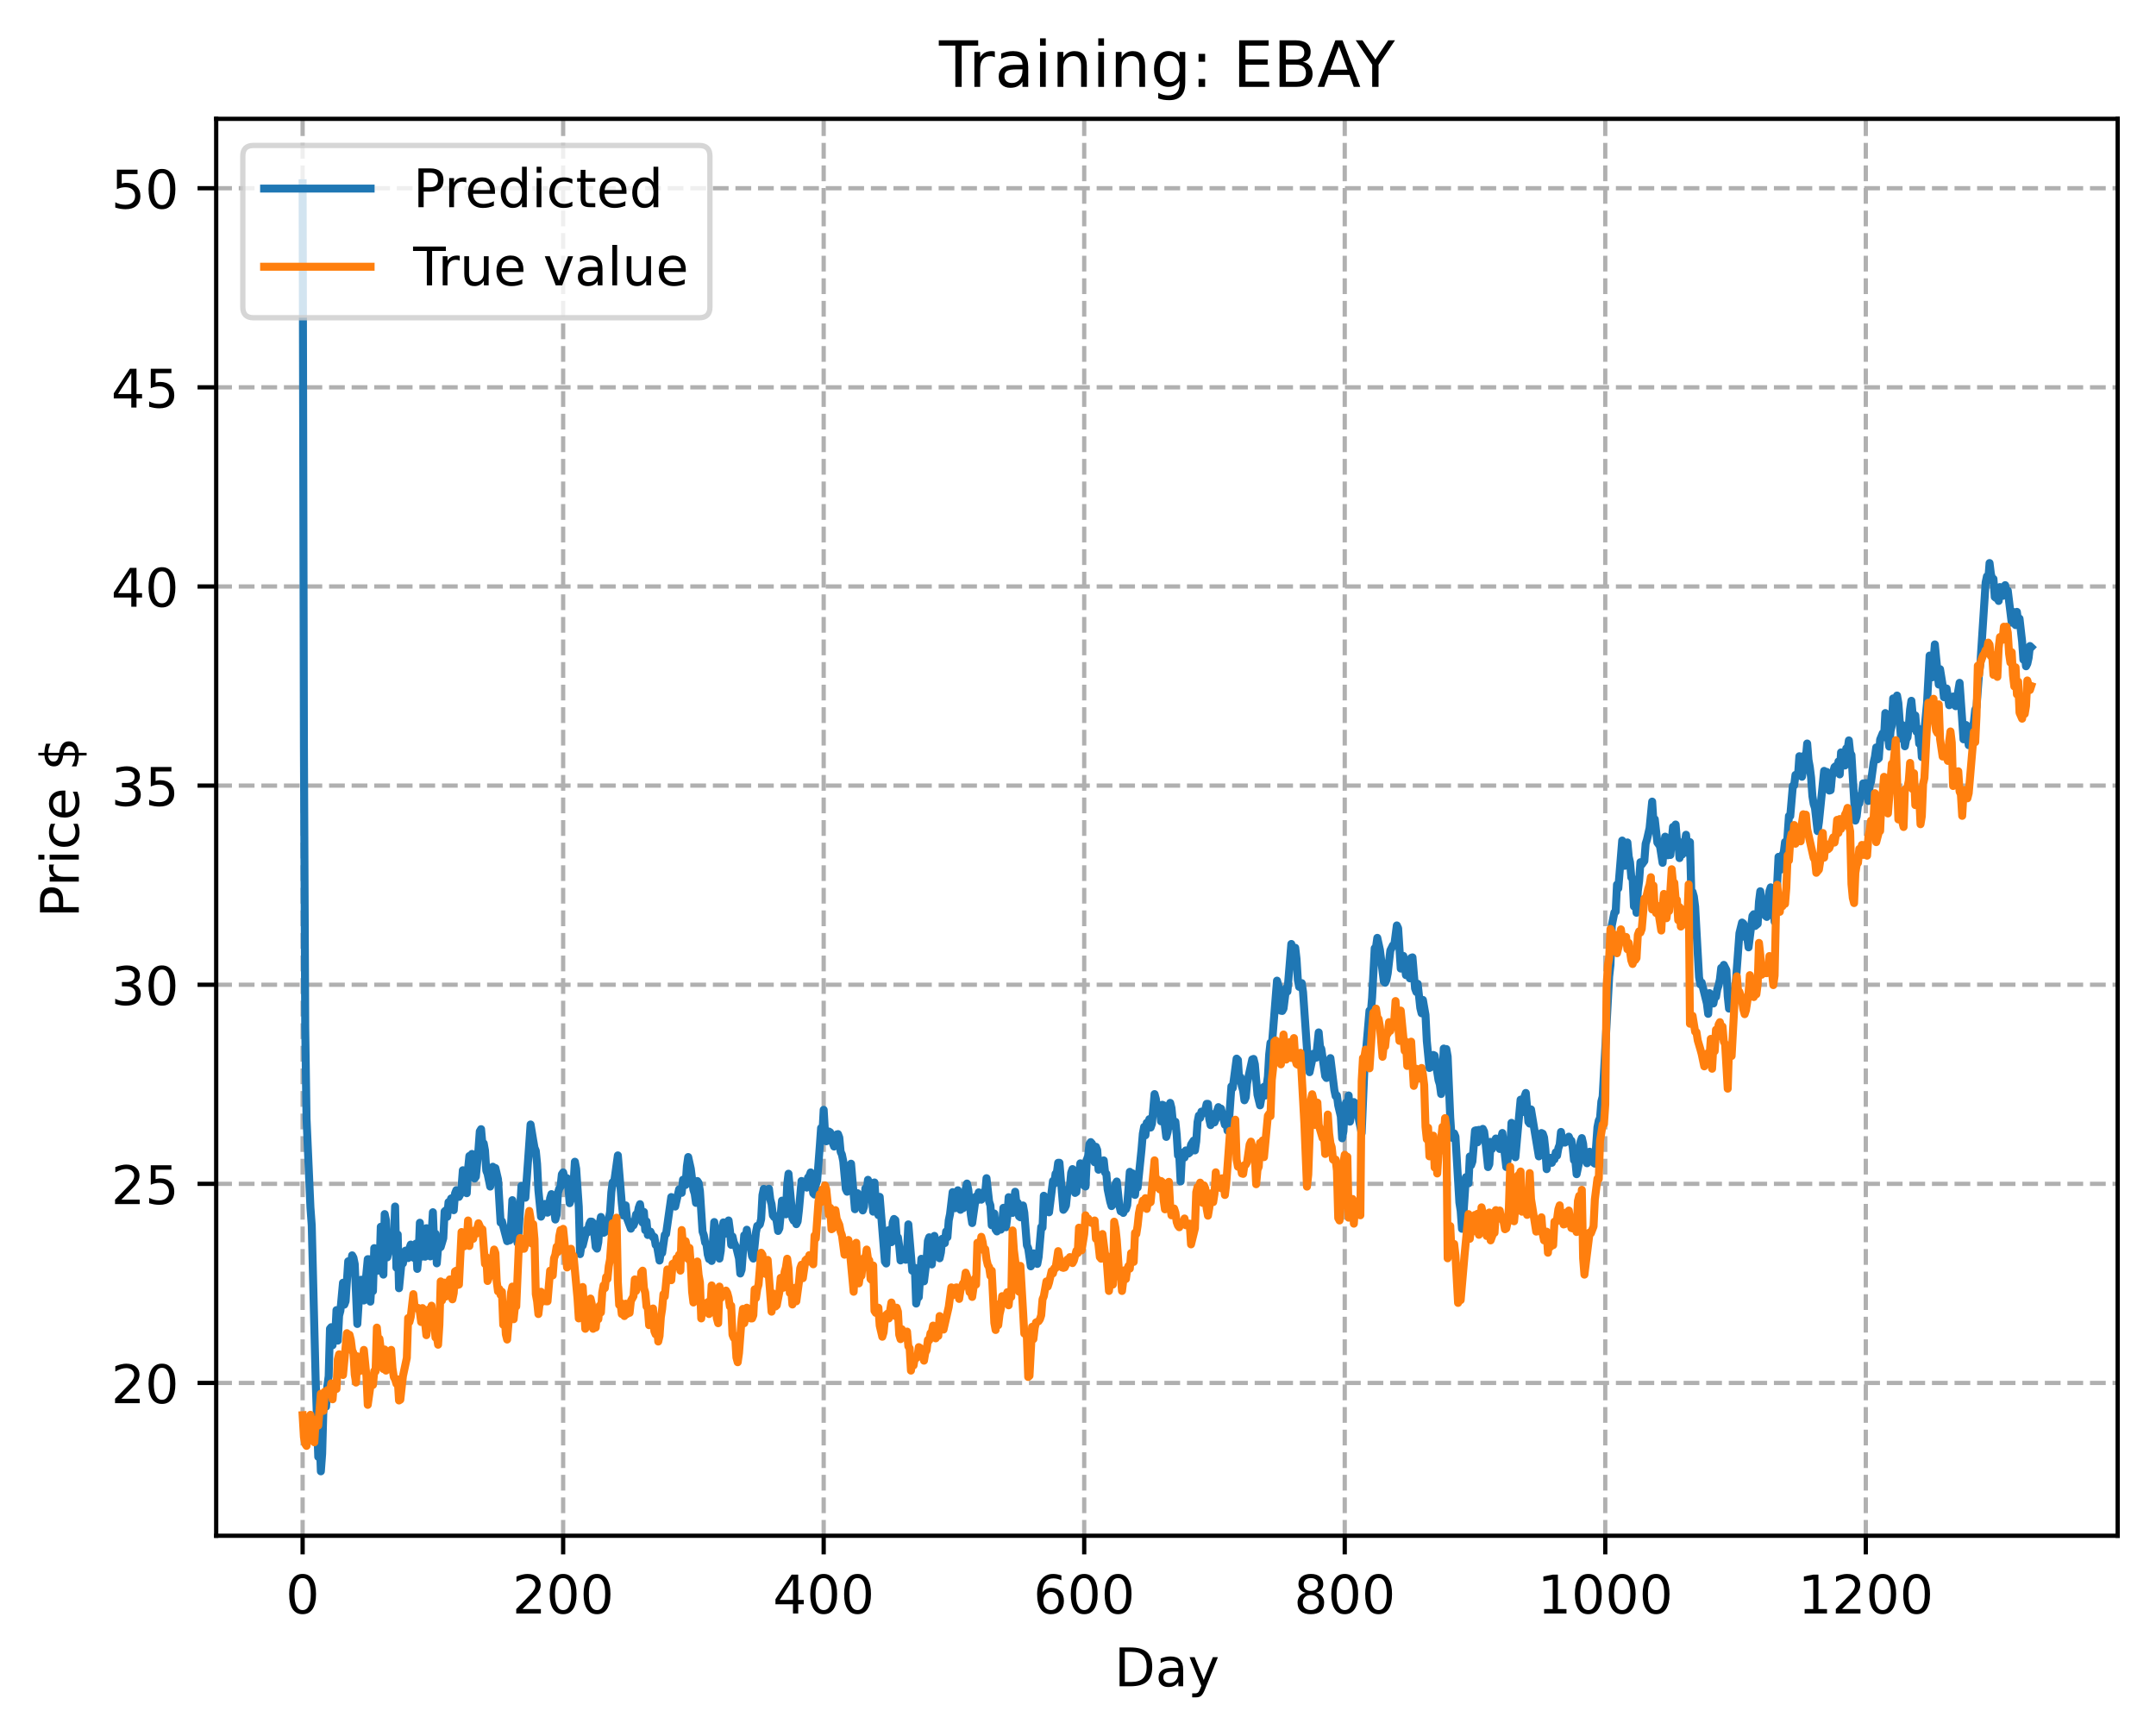 <?xml version="1.0" encoding="utf-8" standalone="no"?>
<!DOCTYPE svg PUBLIC "-//W3C//DTD SVG 1.1//EN"
  "http://www.w3.org/Graphics/SVG/1.1/DTD/svg11.dtd">
<!-- Created with matplotlib (https://matplotlib.org/) -->
<svg height="325.986pt" version="1.1" viewBox="0 0 404.923 325.986" width="404.923pt" xmlns="http://www.w3.org/2000/svg" xmlns:xlink="http://www.w3.org/1999/xlink">
 <defs>
  <style type="text/css">
*{stroke-linecap:butt;stroke-linejoin:round;}
  </style>
 </defs>
 <g id="figure_1">
  <g id="patch_1">
   <path d="M 0 325.986 
L 404.923 325.986 
L 404.923 0 
L 0 0 
z
" style="fill:#ffffff;"/>
  </g>
  <g id="axes_1">
   <g id="patch_2">
    <path d="M 40.603 288.43 
L 397.723 288.43 
L 397.723 22.318 
L 40.603 22.318 
z
" style="fill:#ffffff;"/>
   </g>
   <g id="matplotlib.axis_1">
    <g id="xtick_1">
     <g id="line2d_1">
      <path clip-path="url(#p60dcd6c5a2)" d="M 56.836 288.43 
L 56.836 22.318 
" style="fill:none;stroke:#b0b0b0;stroke-dasharray:2.96,1.28;stroke-dashoffset:0;stroke-width:0.8;"/>
     </g>
     <g id="line2d_2">
      <defs>
       <path d="M 0 0 
L 0 3.5 
" id="m46b0fe2080" style="stroke:#000000;stroke-width:0.8;"/>
      </defs>
      <g>
       <use style="stroke:#000000;stroke-width:0.8;" x="56.836" xlink:href="#m46b0fe2080" y="288.43"/>
      </g>
     </g>
     <g id="text_1">
      <!-- 0 -->
      <defs>
       <path d="M 31.781 66.406 
Q 24.172 66.406 20.328 58.906 
Q 16.5 51.422 16.5 36.375 
Q 16.5 21.391 20.328 13.891 
Q 24.172 6.391 31.781 6.391 
Q 39.453 6.391 43.281 13.891 
Q 47.125 21.391 47.125 36.375 
Q 47.125 51.422 43.281 58.906 
Q 39.453 66.406 31.781 66.406 
z
M 31.781 74.219 
Q 44.047 74.219 50.516 64.516 
Q 56.984 54.828 56.984 36.375 
Q 56.984 17.969 50.516 8.266 
Q 44.047 -1.422 31.781 -1.422 
Q 19.531 -1.422 13.062 8.266 
Q 6.594 17.969 6.594 36.375 
Q 6.594 54.828 13.062 64.516 
Q 19.531 74.219 31.781 74.219 
z
" id="DejaVuSans-48"/>
      </defs>
      <g transform="translate(53.655 303.029)scale(0.1 -0.1)">
       <use xlink:href="#DejaVuSans-48"/>
      </g>
     </g>
    </g>
    <g id="xtick_2">
     <g id="line2d_3">
      <path clip-path="url(#p60dcd6c5a2)" d="M 105.766 288.43 
L 105.766 22.318 
" style="fill:none;stroke:#b0b0b0;stroke-dasharray:2.96,1.28;stroke-dashoffset:0;stroke-width:0.8;"/>
     </g>
     <g id="line2d_4">
      <g>
       <use style="stroke:#000000;stroke-width:0.8;" x="105.766" xlink:href="#m46b0fe2080" y="288.43"/>
      </g>
     </g>
     <g id="text_2">
      <!-- 200 -->
      <defs>
       <path d="M 19.188 8.297 
L 53.609 8.297 
L 53.609 0 
L 7.328 0 
L 7.328 8.297 
Q 12.938 14.109 22.625 23.891 
Q 32.328 33.688 34.812 36.531 
Q 39.547 41.844 41.422 45.531 
Q 43.312 49.219 43.312 52.781 
Q 43.312 58.594 39.234 62.25 
Q 35.156 65.922 28.609 65.922 
Q 23.969 65.922 18.812 64.312 
Q 13.672 62.703 7.812 59.422 
L 7.812 69.391 
Q 13.766 71.781 18.938 73 
Q 24.125 74.219 28.422 74.219 
Q 39.75 74.219 46.484 68.547 
Q 53.219 62.891 53.219 53.422 
Q 53.219 48.922 51.531 44.891 
Q 49.859 40.875 45.406 35.406 
Q 44.188 33.984 37.641 27.219 
Q 31.109 20.453 19.188 8.297 
z
" id="DejaVuSans-50"/>
      </defs>
      <g transform="translate(96.223 303.029)scale(0.1 -0.1)">
       <use xlink:href="#DejaVuSans-50"/>
       <use x="63.623" xlink:href="#DejaVuSans-48"/>
       <use x="127.246" xlink:href="#DejaVuSans-48"/>
      </g>
     </g>
    </g>
    <g id="xtick_3">
     <g id="line2d_5">
      <path clip-path="url(#p60dcd6c5a2)" d="M 154.697 288.43 
L 154.697 22.318 
" style="fill:none;stroke:#b0b0b0;stroke-dasharray:2.96,1.28;stroke-dashoffset:0;stroke-width:0.8;"/>
     </g>
     <g id="line2d_6">
      <g>
       <use style="stroke:#000000;stroke-width:0.8;" x="154.697" xlink:href="#m46b0fe2080" y="288.43"/>
      </g>
     </g>
     <g id="text_3">
      <!-- 400 -->
      <defs>
       <path d="M 37.797 64.312 
L 12.891 25.391 
L 37.797 25.391 
z
M 35.203 72.906 
L 47.609 72.906 
L 47.609 25.391 
L 58.016 25.391 
L 58.016 17.188 
L 47.609 17.188 
L 47.609 0 
L 37.797 0 
L 37.797 17.188 
L 4.891 17.188 
L 4.891 26.703 
z
" id="DejaVuSans-52"/>
      </defs>
      <g transform="translate(145.153 303.029)scale(0.1 -0.1)">
       <use xlink:href="#DejaVuSans-52"/>
       <use x="63.623" xlink:href="#DejaVuSans-48"/>
       <use x="127.246" xlink:href="#DejaVuSans-48"/>
      </g>
     </g>
    </g>
    <g id="xtick_4">
     <g id="line2d_7">
      <path clip-path="url(#p60dcd6c5a2)" d="M 203.628 288.43 
L 203.628 22.318 
" style="fill:none;stroke:#b0b0b0;stroke-dasharray:2.96,1.28;stroke-dashoffset:0;stroke-width:0.8;"/>
     </g>
     <g id="line2d_8">
      <g>
       <use style="stroke:#000000;stroke-width:0.8;" x="203.628" xlink:href="#m46b0fe2080" y="288.43"/>
      </g>
     </g>
     <g id="text_4">
      <!-- 600 -->
      <defs>
       <path d="M 33.016 40.375 
Q 26.375 40.375 22.484 35.828 
Q 18.609 31.297 18.609 23.391 
Q 18.609 15.531 22.484 10.953 
Q 26.375 6.391 33.016 6.391 
Q 39.656 6.391 43.531 10.953 
Q 47.406 15.531 47.406 23.391 
Q 47.406 31.297 43.531 35.828 
Q 39.656 40.375 33.016 40.375 
z
M 52.594 71.297 
L 52.594 62.312 
Q 48.875 64.062 45.094 64.984 
Q 41.312 65.922 37.594 65.922 
Q 27.828 65.922 22.672 59.328 
Q 17.531 52.734 16.797 39.406 
Q 19.672 43.656 24.016 45.922 
Q 28.375 48.188 33.594 48.188 
Q 44.578 48.188 50.953 41.516 
Q 57.328 34.859 57.328 23.391 
Q 57.328 12.156 50.688 5.359 
Q 44.047 -1.422 33.016 -1.422 
Q 20.359 -1.422 13.672 8.266 
Q 6.984 17.969 6.984 36.375 
Q 6.984 53.656 15.188 63.938 
Q 23.391 74.219 37.203 74.219 
Q 40.922 74.219 44.703 73.484 
Q 48.484 72.75 52.594 71.297 
z
" id="DejaVuSans-54"/>
      </defs>
      <g transform="translate(194.084 303.029)scale(0.1 -0.1)">
       <use xlink:href="#DejaVuSans-54"/>
       <use x="63.623" xlink:href="#DejaVuSans-48"/>
       <use x="127.246" xlink:href="#DejaVuSans-48"/>
      </g>
     </g>
    </g>
    <g id="xtick_5">
     <g id="line2d_9">
      <path clip-path="url(#p60dcd6c5a2)" d="M 252.558 288.43 
L 252.558 22.318 
" style="fill:none;stroke:#b0b0b0;stroke-dasharray:2.96,1.28;stroke-dashoffset:0;stroke-width:0.8;"/>
     </g>
     <g id="line2d_10">
      <g>
       <use style="stroke:#000000;stroke-width:0.8;" x="252.558" xlink:href="#m46b0fe2080" y="288.43"/>
      </g>
     </g>
     <g id="text_5">
      <!-- 800 -->
      <defs>
       <path d="M 31.781 34.625 
Q 24.75 34.625 20.719 30.859 
Q 16.703 27.094 16.703 20.516 
Q 16.703 13.922 20.719 10.156 
Q 24.75 6.391 31.781 6.391 
Q 38.812 6.391 42.859 10.172 
Q 46.922 13.969 46.922 20.516 
Q 46.922 27.094 42.891 30.859 
Q 38.875 34.625 31.781 34.625 
z
M 21.922 38.812 
Q 15.578 40.375 12.031 44.719 
Q 8.5 49.078 8.5 55.328 
Q 8.5 64.062 14.719 69.141 
Q 20.953 74.219 31.781 74.219 
Q 42.672 74.219 48.875 69.141 
Q 55.078 64.062 55.078 55.328 
Q 55.078 49.078 51.531 44.719 
Q 48 40.375 41.703 38.812 
Q 48.828 37.156 52.797 32.312 
Q 56.781 27.484 56.781 20.516 
Q 56.781 9.906 50.312 4.234 
Q 43.844 -1.422 31.781 -1.422 
Q 19.734 -1.422 13.25 4.234 
Q 6.781 9.906 6.781 20.516 
Q 6.781 27.484 10.781 32.312 
Q 14.797 37.156 21.922 38.812 
z
M 18.312 54.391 
Q 18.312 48.734 21.844 45.562 
Q 25.391 42.391 31.781 42.391 
Q 38.141 42.391 41.719 45.562 
Q 45.312 48.734 45.312 54.391 
Q 45.312 60.062 41.719 63.234 
Q 38.141 66.406 31.781 66.406 
Q 25.391 66.406 21.844 63.234 
Q 18.312 60.062 18.312 54.391 
z
" id="DejaVuSans-56"/>
      </defs>
      <g transform="translate(243.015 303.029)scale(0.1 -0.1)">
       <use xlink:href="#DejaVuSans-56"/>
       <use x="63.623" xlink:href="#DejaVuSans-48"/>
       <use x="127.246" xlink:href="#DejaVuSans-48"/>
      </g>
     </g>
    </g>
    <g id="xtick_6">
     <g id="line2d_11">
      <path clip-path="url(#p60dcd6c5a2)" d="M 301.489 288.43 
L 301.489 22.318 
" style="fill:none;stroke:#b0b0b0;stroke-dasharray:2.96,1.28;stroke-dashoffset:0;stroke-width:0.8;"/>
     </g>
     <g id="line2d_12">
      <g>
       <use style="stroke:#000000;stroke-width:0.8;" x="301.489" xlink:href="#m46b0fe2080" y="288.43"/>
      </g>
     </g>
     <g id="text_6">
      <!-- 1000 -->
      <defs>
       <path d="M 12.406 8.297 
L 28.516 8.297 
L 28.516 63.922 
L 10.984 60.406 
L 10.984 69.391 
L 28.422 72.906 
L 38.281 72.906 
L 38.281 8.297 
L 54.391 8.297 
L 54.391 0 
L 12.406 0 
z
" id="DejaVuSans-49"/>
      </defs>
      <g transform="translate(288.764 303.029)scale(0.1 -0.1)">
       <use xlink:href="#DejaVuSans-49"/>
       <use x="63.623" xlink:href="#DejaVuSans-48"/>
       <use x="127.246" xlink:href="#DejaVuSans-48"/>
       <use x="190.869" xlink:href="#DejaVuSans-48"/>
      </g>
     </g>
    </g>
    <g id="xtick_7">
     <g id="line2d_13">
      <path clip-path="url(#p60dcd6c5a2)" d="M 350.419 288.43 
L 350.419 22.318 
" style="fill:none;stroke:#b0b0b0;stroke-dasharray:2.96,1.28;stroke-dashoffset:0;stroke-width:0.8;"/>
     </g>
     <g id="line2d_14">
      <g>
       <use style="stroke:#000000;stroke-width:0.8;" x="350.419" xlink:href="#m46b0fe2080" y="288.43"/>
      </g>
     </g>
     <g id="text_7">
      <!-- 1200 -->
      <g transform="translate(337.694 303.029)scale(0.1 -0.1)">
       <use xlink:href="#DejaVuSans-49"/>
       <use x="63.623" xlink:href="#DejaVuSans-50"/>
       <use x="127.246" xlink:href="#DejaVuSans-48"/>
       <use x="190.869" xlink:href="#DejaVuSans-48"/>
      </g>
     </g>
    </g>
    <g id="text_8">
     <!-- Day -->
     <defs>
      <path d="M 19.672 64.797 
L 19.672 8.109 
L 31.594 8.109 
Q 46.688 8.109 53.688 14.938 
Q 60.688 21.781 60.688 36.531 
Q 60.688 51.172 53.688 57.984 
Q 46.688 64.797 31.594 64.797 
z
M 9.812 72.906 
L 30.078 72.906 
Q 51.266 72.906 61.172 64.094 
Q 71.094 55.281 71.094 36.531 
Q 71.094 17.672 61.125 8.828 
Q 51.172 0 30.078 0 
L 9.812 0 
z
" id="DejaVuSans-68"/>
      <path d="M 34.281 27.484 
Q 23.391 27.484 19.188 25 
Q 14.984 22.516 14.984 16.5 
Q 14.984 11.719 18.141 8.906 
Q 21.297 6.109 26.703 6.109 
Q 34.188 6.109 38.703 11.406 
Q 43.219 16.703 43.219 25.484 
L 43.219 27.484 
z
M 52.203 31.203 
L 52.203 0 
L 43.219 0 
L 43.219 8.297 
Q 40.141 3.328 35.547 0.953 
Q 30.953 -1.422 24.312 -1.422 
Q 15.922 -1.422 10.953 3.297 
Q 6 8.016 6 15.922 
Q 6 25.141 12.172 29.828 
Q 18.359 34.516 30.609 34.516 
L 43.219 34.516 
L 43.219 35.406 
Q 43.219 41.609 39.141 45 
Q 35.062 48.391 27.688 48.391 
Q 23 48.391 18.547 47.266 
Q 14.109 46.141 10.016 43.891 
L 10.016 52.203 
Q 14.938 54.109 19.578 55.047 
Q 24.219 56 28.609 56 
Q 40.484 56 46.344 49.844 
Q 52.203 43.703 52.203 31.203 
z
" id="DejaVuSans-97"/>
      <path d="M 32.172 -5.078 
Q 28.375 -14.844 24.75 -17.812 
Q 21.141 -20.797 15.094 -20.797 
L 7.906 -20.797 
L 7.906 -13.281 
L 13.188 -13.281 
Q 16.891 -13.281 18.938 -11.516 
Q 21 -9.766 23.484 -3.219 
L 25.094 0.875 
L 2.984 54.688 
L 12.5 54.688 
L 29.594 11.922 
L 46.688 54.688 
L 56.203 54.688 
z
" id="DejaVuSans-121"/>
     </defs>
     <g transform="translate(209.29 316.707)scale(0.1 -0.1)">
      <use xlink:href="#DejaVuSans-68"/>
      <use x="77.002" xlink:href="#DejaVuSans-97"/>
      <use x="138.281" xlink:href="#DejaVuSans-121"/>
     </g>
    </g>
   </g>
   <g id="matplotlib.axis_2">
    <g id="ytick_1">
     <g id="line2d_15">
      <path clip-path="url(#p60dcd6c5a2)" d="M 40.603 259.738 
L 397.723 259.738 
" style="fill:none;stroke:#b0b0b0;stroke-dasharray:2.96,1.28;stroke-dashoffset:0;stroke-width:0.8;"/>
     </g>
     <g id="line2d_16">
      <defs>
       <path d="M 0 0 
L -3.5 0 
" id="mbc127d1e63" style="stroke:#000000;stroke-width:0.8;"/>
      </defs>
      <g>
       <use style="stroke:#000000;stroke-width:0.8;" x="40.603" xlink:href="#mbc127d1e63" y="259.738"/>
      </g>
     </g>
     <g id="text_9">
      <!-- 20 -->
      <g transform="translate(20.878 263.537)scale(0.1 -0.1)">
       <use xlink:href="#DejaVuSans-50"/>
       <use x="63.623" xlink:href="#DejaVuSans-48"/>
      </g>
     </g>
    </g>
    <g id="ytick_2">
     <g id="line2d_17">
      <path clip-path="url(#p60dcd6c5a2)" d="M 40.603 222.34 
L 397.723 222.34 
" style="fill:none;stroke:#b0b0b0;stroke-dasharray:2.96,1.28;stroke-dashoffset:0;stroke-width:0.8;"/>
     </g>
     <g id="line2d_18">
      <g>
       <use style="stroke:#000000;stroke-width:0.8;" x="40.603" xlink:href="#mbc127d1e63" y="222.34"/>
      </g>
     </g>
     <g id="text_10">
      <!-- 25 -->
      <defs>
       <path d="M 10.797 72.906 
L 49.516 72.906 
L 49.516 64.594 
L 19.828 64.594 
L 19.828 46.734 
Q 21.969 47.469 24.109 47.828 
Q 26.266 48.188 28.422 48.188 
Q 40.625 48.188 47.75 41.5 
Q 54.891 34.812 54.891 23.391 
Q 54.891 11.625 47.562 5.094 
Q 40.234 -1.422 26.906 -1.422 
Q 22.312 -1.422 17.547 -0.641 
Q 12.797 0.141 7.719 1.703 
L 7.719 11.625 
Q 12.109 9.234 16.797 8.062 
Q 21.484 6.891 26.703 6.891 
Q 35.156 6.891 40.078 11.328 
Q 45.016 15.766 45.016 23.391 
Q 45.016 31 40.078 35.438 
Q 35.156 39.891 26.703 39.891 
Q 22.75 39.891 18.812 39.016 
Q 14.891 38.141 10.797 36.281 
z
" id="DejaVuSans-53"/>
      </defs>
      <g transform="translate(20.878 226.139)scale(0.1 -0.1)">
       <use xlink:href="#DejaVuSans-50"/>
       <use x="63.623" xlink:href="#DejaVuSans-53"/>
      </g>
     </g>
    </g>
    <g id="ytick_3">
     <g id="line2d_19">
      <path clip-path="url(#p60dcd6c5a2)" d="M 40.603 184.942 
L 397.723 184.942 
" style="fill:none;stroke:#b0b0b0;stroke-dasharray:2.96,1.28;stroke-dashoffset:0;stroke-width:0.8;"/>
     </g>
     <g id="line2d_20">
      <g>
       <use style="stroke:#000000;stroke-width:0.8;" x="40.603" xlink:href="#mbc127d1e63" y="184.942"/>
      </g>
     </g>
     <g id="text_11">
      <!-- 30 -->
      <defs>
       <path d="M 40.578 39.312 
Q 47.656 37.797 51.625 33 
Q 55.609 28.219 55.609 21.188 
Q 55.609 10.406 48.188 4.484 
Q 40.766 -1.422 27.094 -1.422 
Q 22.516 -1.422 17.656 -0.516 
Q 12.797 0.391 7.625 2.203 
L 7.625 11.719 
Q 11.719 9.328 16.594 8.109 
Q 21.484 6.891 26.812 6.891 
Q 36.078 6.891 40.938 10.547 
Q 45.797 14.203 45.797 21.188 
Q 45.797 27.641 41.281 31.266 
Q 36.766 34.906 28.719 34.906 
L 20.219 34.906 
L 20.219 43.016 
L 29.109 43.016 
Q 36.375 43.016 40.234 45.922 
Q 44.094 48.828 44.094 54.297 
Q 44.094 59.906 40.109 62.906 
Q 36.141 65.922 28.719 65.922 
Q 24.656 65.922 20.016 65.031 
Q 15.375 64.156 9.812 62.312 
L 9.812 71.094 
Q 15.438 72.656 20.344 73.438 
Q 25.25 74.219 29.594 74.219 
Q 40.828 74.219 47.359 69.109 
Q 53.906 64.016 53.906 55.328 
Q 53.906 49.266 50.438 45.094 
Q 46.969 40.922 40.578 39.312 
z
" id="DejaVuSans-51"/>
      </defs>
      <g transform="translate(20.878 188.742)scale(0.1 -0.1)">
       <use xlink:href="#DejaVuSans-51"/>
       <use x="63.623" xlink:href="#DejaVuSans-48"/>
      </g>
     </g>
    </g>
    <g id="ytick_4">
     <g id="line2d_21">
      <path clip-path="url(#p60dcd6c5a2)" d="M 40.603 147.545 
L 397.723 147.545 
" style="fill:none;stroke:#b0b0b0;stroke-dasharray:2.96,1.28;stroke-dashoffset:0;stroke-width:0.8;"/>
     </g>
     <g id="line2d_22">
      <g>
       <use style="stroke:#000000;stroke-width:0.8;" x="40.603" xlink:href="#mbc127d1e63" y="147.545"/>
      </g>
     </g>
     <g id="text_12">
      <!-- 35 -->
      <g transform="translate(20.878 151.344)scale(0.1 -0.1)">
       <use xlink:href="#DejaVuSans-51"/>
       <use x="63.623" xlink:href="#DejaVuSans-53"/>
      </g>
     </g>
    </g>
    <g id="ytick_5">
     <g id="line2d_23">
      <path clip-path="url(#p60dcd6c5a2)" d="M 40.603 110.147 
L 397.723 110.147 
" style="fill:none;stroke:#b0b0b0;stroke-dasharray:2.96,1.28;stroke-dashoffset:0;stroke-width:0.8;"/>
     </g>
     <g id="line2d_24">
      <g>
       <use style="stroke:#000000;stroke-width:0.8;" x="40.603" xlink:href="#mbc127d1e63" y="110.147"/>
      </g>
     </g>
     <g id="text_13">
      <!-- 40 -->
      <g transform="translate(20.878 113.947)scale(0.1 -0.1)">
       <use xlink:href="#DejaVuSans-52"/>
       <use x="63.623" xlink:href="#DejaVuSans-48"/>
      </g>
     </g>
    </g>
    <g id="ytick_6">
     <g id="line2d_25">
      <path clip-path="url(#p60dcd6c5a2)" d="M 40.603 72.75 
L 397.723 72.75 
" style="fill:none;stroke:#b0b0b0;stroke-dasharray:2.96,1.28;stroke-dashoffset:0;stroke-width:0.8;"/>
     </g>
     <g id="line2d_26">
      <g>
       <use style="stroke:#000000;stroke-width:0.8;" x="40.603" xlink:href="#mbc127d1e63" y="72.75"/>
      </g>
     </g>
     <g id="text_14">
      <!-- 45 -->
      <g transform="translate(20.878 76.549)scale(0.1 -0.1)">
       <use xlink:href="#DejaVuSans-52"/>
       <use x="63.623" xlink:href="#DejaVuSans-53"/>
      </g>
     </g>
    </g>
    <g id="ytick_7">
     <g id="line2d_27">
      <path clip-path="url(#p60dcd6c5a2)" d="M 40.603 35.352 
L 397.723 35.352 
" style="fill:none;stroke:#b0b0b0;stroke-dasharray:2.96,1.28;stroke-dashoffset:0;stroke-width:0.8;"/>
     </g>
     <g id="line2d_28">
      <g>
       <use style="stroke:#000000;stroke-width:0.8;" x="40.603" xlink:href="#mbc127d1e63" y="35.352"/>
      </g>
     </g>
     <g id="text_15">
      <!-- 50 -->
      <g transform="translate(20.878 39.151)scale(0.1 -0.1)">
       <use xlink:href="#DejaVuSans-53"/>
       <use x="63.623" xlink:href="#DejaVuSans-48"/>
      </g>
     </g>
    </g>
    <g id="text_16">
     <!-- Price $ -->
     <defs>
      <path d="M 19.672 64.797 
L 19.672 37.406 
L 32.078 37.406 
Q 38.969 37.406 42.719 40.969 
Q 46.484 44.531 46.484 51.125 
Q 46.484 57.672 42.719 61.234 
Q 38.969 64.797 32.078 64.797 
z
M 9.812 72.906 
L 32.078 72.906 
Q 44.344 72.906 50.609 67.359 
Q 56.891 61.812 56.891 51.125 
Q 56.891 40.328 50.609 34.812 
Q 44.344 29.297 32.078 29.297 
L 19.672 29.297 
L 19.672 0 
L 9.812 0 
z
" id="DejaVuSans-80"/>
      <path d="M 41.109 46.297 
Q 39.594 47.172 37.812 47.578 
Q 36.031 48 33.891 48 
Q 26.266 48 22.188 43.047 
Q 18.109 38.094 18.109 28.812 
L 18.109 0 
L 9.078 0 
L 9.078 54.688 
L 18.109 54.688 
L 18.109 46.188 
Q 20.953 51.172 25.484 53.578 
Q 30.031 56 36.531 56 
Q 37.453 56 38.578 55.875 
Q 39.703 55.766 41.062 55.516 
z
" id="DejaVuSans-114"/>
      <path d="M 9.422 54.688 
L 18.406 54.688 
L 18.406 0 
L 9.422 0 
z
M 9.422 75.984 
L 18.406 75.984 
L 18.406 64.594 
L 9.422 64.594 
z
" id="DejaVuSans-105"/>
      <path d="M 48.781 52.594 
L 48.781 44.188 
Q 44.969 46.297 41.141 47.344 
Q 37.312 48.391 33.406 48.391 
Q 24.656 48.391 19.812 42.844 
Q 14.984 37.312 14.984 27.297 
Q 14.984 17.281 19.812 11.734 
Q 24.656 6.203 33.406 6.203 
Q 37.312 6.203 41.141 7.25 
Q 44.969 8.297 48.781 10.406 
L 48.781 2.094 
Q 45.016 0.344 40.984 -0.531 
Q 36.969 -1.422 32.422 -1.422 
Q 20.062 -1.422 12.781 6.344 
Q 5.516 14.109 5.516 27.297 
Q 5.516 40.672 12.859 48.328 
Q 20.219 56 33.016 56 
Q 37.156 56 41.109 55.141 
Q 45.062 54.297 48.781 52.594 
z
" id="DejaVuSans-99"/>
      <path d="M 56.203 29.594 
L 56.203 25.203 
L 14.891 25.203 
Q 15.484 15.922 20.484 11.062 
Q 25.484 6.203 34.422 6.203 
Q 39.594 6.203 44.453 7.469 
Q 49.312 8.734 54.109 11.281 
L 54.109 2.781 
Q 49.266 0.734 44.188 -0.344 
Q 39.109 -1.422 33.891 -1.422 
Q 20.797 -1.422 13.156 6.188 
Q 5.516 13.812 5.516 26.812 
Q 5.516 40.234 12.766 48.109 
Q 20.016 56 32.328 56 
Q 43.359 56 49.781 48.891 
Q 56.203 41.797 56.203 29.594 
z
M 47.219 32.234 
Q 47.125 39.594 43.094 43.984 
Q 39.062 48.391 32.422 48.391 
Q 24.906 48.391 20.391 44.141 
Q 15.875 39.891 15.188 32.172 
z
" id="DejaVuSans-101"/>
      <path id="DejaVuSans-32"/>
      <path d="M 33.797 -14.703 
L 28.906 -14.703 
L 28.859 0 
Q 23.734 0.094 18.609 1.188 
Q 13.484 2.297 8.297 4.5 
L 8.297 13.281 
Q 13.281 10.156 18.375 8.562 
Q 23.484 6.984 28.906 6.938 
L 28.906 29.203 
Q 18.109 30.953 13.203 35.156 
Q 8.297 39.359 8.297 46.688 
Q 8.297 54.641 13.625 59.219 
Q 18.953 63.812 28.906 64.5 
L 28.906 75.984 
L 33.797 75.984 
L 33.797 64.656 
Q 38.328 64.453 42.578 63.688 
Q 46.828 62.938 50.875 61.625 
L 50.875 53.078 
Q 46.828 55.125 42.547 56.25 
Q 38.281 57.375 33.797 57.562 
L 33.797 36.719 
Q 44.875 35.016 50.094 30.609 
Q 55.328 26.219 55.328 18.609 
Q 55.328 10.359 49.781 5.594 
Q 44.234 0.828 33.797 0.094 
z
M 28.906 37.594 
L 28.906 57.625 
Q 23.25 56.984 20.266 54.391 
Q 17.281 51.812 17.281 47.516 
Q 17.281 43.312 20.031 40.969 
Q 22.797 38.625 28.906 37.594 
z
M 33.797 28.219 
L 33.797 7.078 
Q 39.984 7.906 43.141 10.594 
Q 46.297 13.281 46.297 17.672 
Q 46.297 21.969 43.281 24.5 
Q 40.281 27.047 33.797 28.219 
z
" id="DejaVuSans-36"/>
     </defs>
     <g transform="translate(14.798 172.342)rotate(-90)scale(0.1 -0.1)">
      <use xlink:href="#DejaVuSans-80"/>
      <use x="58.553" xlink:href="#DejaVuSans-114"/>
      <use x="99.666" xlink:href="#DejaVuSans-105"/>
      <use x="127.449" xlink:href="#DejaVuSans-99"/>
      <use x="182.43" xlink:href="#DejaVuSans-101"/>
      <use x="243.953" xlink:href="#DejaVuSans-32"/>
      <use x="275.74" xlink:href="#DejaVuSans-36"/>
     </g>
    </g>
   </g>
   <g id="line2d_29">
    <path clip-path="url(#p60dcd6c5a2)" d="M 56.836 34.414 
L 57.081 140.167 
L 57.325 193.095 
L 57.57 210.084 
L 58.304 226.778 
L 58.548 230.135 
L 59.282 259.081 
L 59.772 273.622 
L 60.016 269.285 
L 60.261 276.334 
L 60.506 273.018 
L 60.75 264.229 
L 60.995 264.292 
L 61.24 264.19 
L 61.484 260.288 
L 61.729 258.457 
L 61.974 249.556 
L 62.218 249.262 
L 62.463 252.653 
L 62.708 249.768 
L 62.952 251.094 
L 63.197 246.055 
L 63.441 251.786 
L 63.686 247.102 
L 63.931 246.166 
L 64.42 240.917 
L 64.665 245.03 
L 64.909 244.386 
L 65.399 236.884 
L 65.643 237.616 
L 65.888 237.675 
L 66.133 235.77 
L 66.377 236.217 
L 66.622 237.405 
L 67.111 248.659 
L 67.601 240.902 
L 67.845 240.348 
L 68.09 241.398 
L 68.335 244.251 
L 69.069 236.487 
L 69.313 236.504 
L 69.558 244.468 
L 69.802 240.653 
L 70.047 242.488 
L 70.292 234.416 
L 70.536 238.803 
L 70.781 237.215 
L 71.026 238.285 
L 71.27 238.657 
L 71.515 230.402 
L 71.76 232.708 
L 72.004 239.392 
L 72.249 228.021 
L 72.494 229.171 
L 72.738 236.146 
L 72.983 235.086 
L 73.228 233.201 
L 73.472 234.797 
L 73.717 234.776 
L 73.962 233.394 
L 74.206 226.6 
L 74.451 238.092 
L 74.696 231.855 
L 74.94 241.945 
L 75.429 236.944 
L 75.674 237.289 
L 75.919 235.515 
L 76.163 234.886 
L 76.653 236.283 
L 76.897 234.456 
L 77.142 233.749 
L 77.387 234.541 
L 77.631 236.188 
L 77.876 236.308 
L 78.121 233.575 
L 78.365 238.317 
L 78.61 235.852 
L 78.855 229.644 
L 79.099 235.342 
L 79.344 236.001 
L 79.589 232.443 
L 79.833 236.023 
L 80.078 230.67 
L 80.323 235.408 
L 80.567 234.151 
L 80.812 235.969 
L 81.301 227.671 
L 81.546 233.859 
L 81.79 231.694 
L 82.035 237.276 
L 82.28 234.338 
L 82.524 234.381 
L 82.769 234.204 
L 83.258 232.549 
L 83.503 227.524 
L 83.748 227.307 
L 83.992 228.535 
L 84.237 225.777 
L 84.482 225.837 
L 84.726 225.091 
L 84.971 224.983 
L 85.216 227.291 
L 85.46 224.143 
L 85.705 223.528 
L 85.95 223.829 
L 86.194 224.791 
L 86.439 224.333 
L 86.684 222.938 
L 86.928 219.785 
L 87.173 221.14 
L 87.417 223.464 
L 87.662 224.101 
L 87.907 219.555 
L 88.151 217.105 
L 88.396 217.219 
L 88.641 216.724 
L 88.885 217.973 
L 89.13 221.349 
L 89.375 220.99 
L 89.864 215.838 
L 90.109 212.481 
L 90.353 212.072 
L 90.598 214.859 
L 90.843 214.739 
L 91.087 216.068 
L 91.332 219.865 
L 91.577 220.47 
L 92.066 222.853 
L 92.555 219.126 
L 92.8 219.465 
L 93.044 219.38 
L 93.534 221.495 
L 94.023 229.622 
L 94.268 229.371 
L 95.246 233.109 
L 95.491 232.927 
L 95.736 232.952 
L 95.98 230.064 
L 96.225 225.406 
L 96.47 227.292 
L 96.714 231.189 
L 96.959 232.041 
L 97.204 233.443 
L 97.448 230.825 
L 97.938 222.73 
L 98.427 223.078 
L 98.672 224.947 
L 99.161 218.161 
L 99.65 211.192 
L 100.139 214.15 
L 100.384 215.55 
L 100.629 216.147 
L 100.873 218.621 
L 101.118 223.55 
L 101.607 228.509 
L 101.852 227.902 
L 102.097 227.603 
L 102.341 226.11 
L 102.831 227.756 
L 103.075 227.065 
L 103.32 225.066 
L 103.565 224.27 
L 103.809 226.742 
L 104.054 227.036 
L 104.299 229.043 
L 104.543 228.171 
L 104.788 224.04 
L 105.032 223.244 
L 105.277 222.863 
L 105.522 220.558 
L 105.766 220.188 
L 106.011 221.206 
L 106.256 221.324 
L 106.5 221.286 
L 106.745 223.042 
L 106.99 225.975 
L 107.234 225.287 
L 107.724 222.254 
L 107.968 218.189 
L 108.213 219.511 
L 108.702 226.651 
L 108.947 235.539 
L 109.192 234.047 
L 109.436 233.935 
L 110.17 230.945 
L 110.415 231.424 
L 110.66 229.948 
L 110.904 229.426 
L 111.149 229.446 
L 111.393 229.709 
L 111.883 234.199 
L 112.127 234.512 
L 112.372 233.28 
L 112.617 229.903 
L 112.861 228.56 
L 113.106 229.747 
L 113.351 231.548 
L 113.595 231.409 
L 114.085 229.689 
L 114.329 228.919 
L 114.574 227.679 
L 114.819 223.913 
L 115.063 222.044 
L 115.308 222.283 
L 115.797 218.758 
L 116.042 216.997 
L 116.776 225.929 
L 117.02 228.264 
L 117.265 226.819 
L 117.51 226.385 
L 117.754 228.809 
L 118.488 230.765 
L 118.733 230.139 
L 118.978 230.135 
L 119.222 229.511 
L 119.467 228.071 
L 119.712 228.161 
L 119.956 226.844 
L 120.201 226.158 
L 120.69 229.64 
L 120.935 227.62 
L 121.18 231.048 
L 121.424 229.386 
L 121.669 231.949 
L 121.914 231.764 
L 122.158 231.312 
L 122.648 232.392 
L 122.892 232.32 
L 123.137 233.812 
L 123.381 233.902 
L 123.871 236.749 
L 124.115 235.167 
L 124.36 235.322 
L 124.849 231.921 
L 125.094 231.765 
L 126.073 224.823 
L 126.317 225.866 
L 126.562 225.996 
L 126.807 226.608 
L 127.541 223.368 
L 128.03 224.037 
L 128.275 221.562 
L 128.519 221.91 
L 128.764 222.551 
L 129.008 219.013 
L 129.253 217.304 
L 129.742 219.512 
L 130.232 223.444 
L 130.476 224.205 
L 130.721 225.926 
L 130.966 221.812 
L 131.21 222.177 
L 131.455 223.695 
L 131.944 231.295 
L 132.189 232.002 
L 132.434 233.357 
L 132.678 233.666 
L 132.923 235.604 
L 133.168 236.466 
L 133.412 234.173 
L 133.657 236.823 
L 134.146 229.515 
L 134.636 232.805 
L 135.125 236.381 
L 135.369 234.901 
L 135.614 230.94 
L 135.859 229.582 
L 136.103 231.739 
L 136.348 231.533 
L 136.593 229.536 
L 136.837 229.217 
L 137.082 231.032 
L 137.327 233.799 
L 137.571 232.23 
L 137.816 233.303 
L 138.305 234.384 
L 138.795 236.359 
L 139.039 239.181 
L 139.284 238.473 
L 139.773 232.004 
L 140.018 232.806 
L 140.263 230.957 
L 140.507 232.772 
L 140.752 232.582 
L 141.241 235.931 
L 141.486 236.377 
L 141.975 231.462 
L 142.22 230.238 
L 142.464 230.203 
L 142.709 229.949 
L 142.954 228.954 
L 143.198 224.465 
L 143.443 223.286 
L 143.688 224.12 
L 143.932 223.833 
L 144.177 224.707 
L 144.422 223.263 
L 144.666 225.255 
L 144.911 226.178 
L 145.156 228.257 
L 145.4 228.596 
L 145.645 228.377 
L 145.89 229.495 
L 146.134 231.193 
L 146.379 230.692 
L 146.868 225.495 
L 147.357 227.94 
L 147.602 228.065 
L 147.847 222.476 
L 148.091 220.439 
L 148.581 225.842 
L 148.825 228.795 
L 149.07 229.272 
L 149.315 229.08 
L 149.559 229.917 
L 149.804 229.407 
L 150.049 227.27 
L 150.538 221.8 
L 150.783 222.621 
L 151.027 222.018 
L 151.517 223.05 
L 151.761 221.154 
L 152.006 220.882 
L 152.251 220.193 
L 152.74 224.115 
L 152.984 224.355 
L 153.229 222.491 
L 153.474 221.707 
L 153.963 215.329 
L 154.208 211.853 
L 154.452 213.016 
L 154.697 208.441 
L 154.942 212.62 
L 155.186 214.346 
L 155.676 212.513 
L 155.92 212.666 
L 156.165 214.066 
L 156.654 215.335 
L 156.899 214.438 
L 157.144 213.069 
L 157.388 212.998 
L 157.633 213.652 
L 157.878 216.313 
L 158.122 216.851 
L 158.367 218.061 
L 158.856 223.324 
L 159.101 223.821 
L 159.345 222.105 
L 159.59 218.891 
L 159.835 218.557 
L 160.569 227.108 
L 160.813 225.101 
L 161.058 224.1 
L 161.303 226.176 
L 161.547 226.631 
L 161.792 225.722 
L 162.037 227.334 
L 162.281 226.61 
L 162.526 223.19 
L 162.771 223.585 
L 163.015 221.582 
L 163.26 223.385 
L 163.505 222.118 
L 163.994 227.569 
L 164.239 222.083 
L 164.483 225.836 
L 164.728 227.468 
L 164.972 228.222 
L 165.217 224.784 
L 166.196 236.949 
L 166.44 237.301 
L 166.685 231.345 
L 166.93 231.028 
L 167.174 233.179 
L 167.419 233.302 
L 167.664 229.59 
L 167.908 228.936 
L 168.153 229.136 
L 168.398 232.202 
L 168.642 232.388 
L 168.887 234.074 
L 169.132 236.728 
L 169.376 236.137 
L 169.621 236.326 
L 169.866 236.358 
L 170.11 236.6 
L 170.355 235.025 
L 170.6 229.952 
L 171.333 238.657 
L 171.578 238.756 
L 171.823 238.116 
L 172.067 244.827 
L 172.312 243.662 
L 172.557 243.618 
L 173.046 236.419 
L 173.535 240.658 
L 174.025 236.68 
L 174.269 233.065 
L 174.514 232.377 
L 174.759 233.379 
L 175.003 237.482 
L 175.493 232.115 
L 176.471 236.321 
L 176.716 235.203 
L 176.96 232.661 
L 177.205 233.516 
L 177.45 233.47 
L 177.694 231.289 
L 177.939 232.369 
L 178.184 229.209 
L 178.428 228.025 
L 178.918 223.897 
L 179.162 226.424 
L 179.407 226.915 
L 179.896 223.552 
L 180.386 227.217 
L 180.63 226.643 
L 180.875 226.921 
L 181.12 225.885 
L 181.364 223.325 
L 181.609 222.285 
L 181.854 223.42 
L 182.343 228.163 
L 182.588 229.708 
L 183.077 226.233 
L 183.321 224.703 
L 183.566 225.418 
L 183.811 223.937 
L 184.3 225.317 
L 184.545 224.802 
L 184.789 223.828 
L 185.034 223.983 
L 185.279 221.279 
L 185.768 225.671 
L 186.013 226.402 
L 186.257 230.121 
L 186.502 227.838 
L 186.747 227.915 
L 186.991 230.935 
L 187.236 231.278 
L 187.481 230.53 
L 187.725 230.639 
L 187.97 230.942 
L 188.215 229.871 
L 188.459 226.841 
L 188.704 228.114 
L 188.948 230.489 
L 189.193 228.436 
L 189.438 224.844 
L 189.682 225.295 
L 190.172 227.81 
L 190.661 223.824 
L 190.906 226.06 
L 191.15 225.89 
L 191.395 228.444 
L 191.64 228.625 
L 192.129 226.401 
L 192.374 227.749 
L 192.863 233.882 
L 193.108 234.449 
L 193.597 237.834 
L 193.842 237.353 
L 194.086 235.392 
L 194.331 237.092 
L 194.575 237.01 
L 194.82 237.383 
L 195.065 236.088 
L 195.554 230.45 
L 195.799 230.561 
L 196.043 224.577 
L 196.288 225.158 
L 196.533 226.535 
L 196.777 226.197 
L 197.022 227.689 
L 197.756 221.805 
L 198.001 222.313 
L 198.245 220.449 
L 198.49 220.196 
L 198.735 218.386 
L 198.979 218.385 
L 199.713 227.217 
L 199.958 226.926 
L 200.203 226.404 
L 200.447 224.034 
L 200.692 223.243 
L 200.936 222.914 
L 201.181 220.242 
L 201.426 219.569 
L 201.67 222.602 
L 201.915 224.05 
L 202.16 223.887 
L 202.404 220.873 
L 202.649 220.998 
L 202.894 218.492 
L 203.383 221.384 
L 203.628 222.69 
L 203.872 222.842 
L 204.117 217.819 
L 204.362 217.117 
L 204.606 214.872 
L 204.851 214.501 
L 205.096 214.788 
L 205.34 216.104 
L 205.585 218.295 
L 205.83 215.379 
L 206.074 215.997 
L 206.319 219.689 
L 206.563 218.387 
L 206.808 218.458 
L 207.053 219.195 
L 207.297 217.936 
L 207.542 220.218 
L 207.787 220.448 
L 208.031 223.381 
L 208.521 225.731 
L 208.765 226.52 
L 209.01 226.216 
L 209.255 225.501 
L 209.499 222.365 
L 209.744 221.903 
L 210.233 226.444 
L 210.478 227.501 
L 210.723 227.14 
L 210.967 227.804 
L 211.212 227.166 
L 211.457 227.116 
L 211.701 226.349 
L 212.191 220.084 
L 212.435 222.043 
L 212.68 220.363 
L 213.169 224.424 
L 213.414 222.035 
L 213.658 223.037 
L 214.392 215.861 
L 214.637 212.925 
L 214.882 211.633 
L 215.126 213.225 
L 215.371 210.879 
L 215.616 210.992 
L 215.86 210.188 
L 216.105 211.771 
L 216.35 211.049 
L 216.839 205.483 
L 217.084 206.4 
L 217.328 208.227 
L 217.573 208.718 
L 217.818 208.142 
L 218.062 210.606 
L 218.307 207.49 
L 218.551 207.602 
L 218.796 211.515 
L 219.041 213.524 
L 219.285 212.61 
L 219.53 210.973 
L 219.775 207.134 
L 220.019 208.104 
L 220.264 210.586 
L 220.509 211.535 
L 220.753 210.679 
L 220.998 213.11 
L 221.243 217.005 
L 221.487 217.232 
L 221.732 221.898 
L 221.977 217.098 
L 222.221 216.448 
L 222.466 217.396 
L 222.711 216.064 
L 222.955 216.215 
L 223.2 216.662 
L 223.445 216.458 
L 223.689 214.984 
L 224.179 214.214 
L 224.423 216.064 
L 224.668 214.371 
L 224.912 210.755 
L 225.157 209.513 
L 225.402 209.962 
L 225.646 208.778 
L 225.891 209.161 
L 226.136 208.984 
L 226.38 208.345 
L 226.625 207.318 
L 226.87 207.319 
L 227.114 210.162 
L 227.359 211.312 
L 227.604 209.496 
L 227.848 209.239 
L 228.093 210.807 
L 228.338 210.208 
L 228.582 208.656 
L 228.827 207.932 
L 229.072 208.237 
L 229.316 208.211 
L 230.05 211.239 
L 230.295 209.954 
L 230.539 212.34 
L 230.784 211.031 
L 231.273 204.034 
L 231.518 204.363 
L 232.252 198.822 
L 232.497 199.081 
L 232.741 203.002 
L 232.986 202.311 
L 233.231 203.985 
L 233.475 204.804 
L 233.72 206.647 
L 233.965 206.108 
L 234.209 203.479 
L 235.188 198.97 
L 235.433 198.881 
L 235.677 199.887 
L 236.167 205.588 
L 236.656 207.602 
L 237.145 204.865 
L 237.39 204.111 
L 237.634 205.758 
L 238.124 202.204 
L 238.368 198.03 
L 238.613 195.857 
L 238.858 196.498 
L 239.836 184.178 
L 240.081 185.035 
L 240.326 188.557 
L 240.57 189.829 
L 240.815 189.872 
L 241.06 189.438 
L 241.549 185.57 
L 241.794 186.227 
L 242.527 177.29 
L 242.772 179.583 
L 243.261 178.002 
L 243.506 180.114 
L 243.751 184.049 
L 243.995 185.346 
L 244.24 185.298 
L 244.485 184.646 
L 244.729 186.34 
L 245.708 200.453 
L 245.953 201.372 
L 246.442 199.071 
L 246.687 197.906 
L 246.931 197.861 
L 247.176 198.661 
L 247.665 193.898 
L 247.91 196.559 
L 248.155 196.994 
L 248.888 202.098 
L 249.133 202.459 
L 249.378 202.128 
L 249.867 198.727 
L 250.601 204.701 
L 250.846 205.862 
L 251.09 205.746 
L 251.335 207.612 
L 251.824 209.68 
L 252.069 213.787 
L 252.314 212.454 
L 252.558 207.921 
L 252.803 207.09 
L 253.048 208.172 
L 253.292 205.741 
L 253.537 210.659 
L 254.271 206.984 
L 254.515 208.894 
L 254.76 207.28 
L 255.005 208.442 
L 255.249 210.466 
L 255.739 212.802 
L 256.228 201.223 
L 257.207 189.813 
L 257.451 190.223 
L 257.696 187.37 
L 258.185 178.086 
L 258.43 177.88 
L 258.675 176.141 
L 259.164 178.393 
L 259.898 184.331 
L 260.143 184.575 
L 260.387 184.037 
L 260.632 182.798 
L 261.121 178.519 
L 261.61 177.538 
L 261.855 177.597 
L 262.344 173.808 
L 262.589 174.342 
L 263.078 181.914 
L 263.568 179.53 
L 264.057 183.149 
L 264.302 181.897 
L 264.791 183.744 
L 265.036 179.901 
L 265.28 179.807 
L 265.77 185.656 
L 266.014 186.309 
L 266.259 184.77 
L 266.748 189.305 
L 266.993 190.308 
L 267.237 187.799 
L 267.727 190.606 
L 267.971 195.498 
L 268.461 200.577 
L 268.705 200.416 
L 268.95 198.366 
L 269.195 198.137 
L 269.439 198.244 
L 270.173 202.877 
L 270.418 203.664 
L 270.663 205.469 
L 270.907 202.228 
L 271.152 196.932 
L 271.397 198.273 
L 271.641 197.028 
L 271.886 198.434 
L 272.375 209.925 
L 272.62 213.536 
L 272.864 213.748 
L 273.109 212.871 
L 273.354 213.476 
L 274.088 225.843 
L 274.332 227.403 
L 274.577 230.786 
L 274.822 228.538 
L 275.311 221.086 
L 275.556 221.265 
L 275.8 222.252 
L 276.045 217.199 
L 276.29 218.843 
L 276.534 218.134 
L 277.024 212.337 
L 277.268 212.275 
L 277.513 214.537 
L 277.758 212.204 
L 278.002 212.784 
L 278.491 212.015 
L 278.736 212.534 
L 278.981 214.414 
L 279.47 219.192 
L 279.715 218.651 
L 279.959 214.455 
L 280.204 215.824 
L 280.449 214.964 
L 280.693 215.14 
L 280.938 213.826 
L 281.183 214.098 
L 281.672 215.793 
L 281.917 213.792 
L 282.161 212.788 
L 282.895 219.185 
L 283.385 216.491 
L 283.629 216.055 
L 283.874 210.885 
L 284.118 212.754 
L 284.363 213.75 
L 284.608 217.344 
L 285.097 211.882 
L 285.586 206.529 
L 285.831 206.649 
L 286.076 208.849 
L 286.32 205.964 
L 286.565 205.268 
L 287.054 210.702 
L 287.299 211.029 
L 287.544 208.364 
L 289.012 217.186 
L 289.256 215.613 
L 289.501 212.795 
L 289.746 212.922 
L 289.99 213.634 
L 290.235 215.857 
L 290.479 219.582 
L 290.724 217.631 
L 291.213 217.445 
L 291.458 218.395 
L 291.703 217.509 
L 291.947 217.74 
L 292.192 216.423 
L 292.437 217.043 
L 292.681 215.624 
L 292.926 214.973 
L 293.171 212.591 
L 293.415 214.472 
L 293.66 213.76 
L 293.905 214.6 
L 294.149 214.412 
L 294.639 213.478 
L 294.883 214.059 
L 295.128 214.239 
L 295.373 215.479 
L 295.617 217.896 
L 295.862 217.931 
L 296.106 220.531 
L 296.596 218.18 
L 296.84 214.442 
L 297.085 213.749 
L 297.33 214.815 
L 297.574 217.631 
L 297.819 217.731 
L 298.064 218.474 
L 298.308 216.547 
L 298.553 216.311 
L 298.798 217.533 
L 299.287 218.374 
L 299.532 218.553 
L 300.021 211.706 
L 300.266 210.471 
L 300.51 209.964 
L 300.755 206.885 
L 301 205.951 
L 302.223 183.399 
L 302.467 181.208 
L 302.712 173.823 
L 303.201 171.382 
L 303.446 171.224 
L 303.691 166.14 
L 303.935 166.849 
L 304.669 157.865 
L 305.159 162.61 
L 305.403 161.157 
L 305.648 158.223 
L 305.893 160.874 
L 306.137 161.948 
L 306.382 164.8 
L 306.627 165.03 
L 306.871 170.229 
L 307.116 169.089 
L 307.361 171.432 
L 307.605 167.344 
L 307.85 165.431 
L 308.094 161.931 
L 308.339 162.373 
L 308.828 161.704 
L 309.073 158.469 
L 309.318 157.688 
L 309.807 155.539 
L 310.296 150.551 
L 310.541 154.419 
L 310.786 153.856 
L 311.275 158.243 
L 311.764 158.909 
L 312.254 162.051 
L 312.498 158.862 
L 312.743 157.134 
L 312.988 157.917 
L 313.232 160.627 
L 313.477 158.649 
L 313.722 160.577 
L 314.211 155.304 
L 314.455 156.974 
L 314.7 154.856 
L 314.945 157.731 
L 315.189 157.989 
L 315.434 161.161 
L 315.679 158.721 
L 315.923 160.513 
L 316.168 159.953 
L 316.657 156.779 
L 316.902 159.491 
L 317.147 160.307 
L 317.391 158.161 
L 317.636 167.26 
L 317.881 167.511 
L 318.125 168.376 
L 318.37 170.286 
L 319.104 183.526 
L 319.349 184.893 
L 319.593 184.532 
L 320.572 188.455 
L 320.816 190.415 
L 321.061 186.517 
L 321.306 187.545 
L 321.55 187.42 
L 321.795 188.472 
L 322.04 187.179 
L 322.284 187.224 
L 322.529 185.786 
L 322.774 185.066 
L 323.018 183.946 
L 323.263 181.784 
L 323.508 181.992 
L 323.752 181.218 
L 324.242 182.201 
L 324.486 187.095 
L 324.731 189.43 
L 324.976 187.323 
L 325.22 186.438 
L 325.465 187.733 
L 325.71 187.02 
L 325.954 185.214 
L 326.688 175.261 
L 327.177 173.265 
L 327.422 173.453 
L 327.667 174.04 
L 327.911 176.107 
L 328.156 176.085 
L 328.401 177.927 
L 329.135 172.018 
L 329.379 171.706 
L 329.624 173.914 
L 330.113 173.513 
L 330.358 169.339 
L 330.603 167.389 
L 331.092 171.025 
L 331.337 170.761 
L 331.581 172.006 
L 331.826 172.211 
L 332.315 167.382 
L 332.56 166.656 
L 332.804 166.837 
L 333.049 168.89 
L 333.294 173.105 
L 333.538 170.753 
L 334.028 160.925 
L 334.272 161.345 
L 334.517 163.313 
L 334.762 160.588 
L 335.006 160.098 
L 335.251 158.144 
L 335.496 160.155 
L 335.985 153.243 
L 336.23 153.272 
L 336.719 147.576 
L 336.964 147.522 
L 337.208 145.537 
L 337.453 145.429 
L 337.698 145.563 
L 337.942 142.028 
L 338.187 142.713 
L 338.431 145.884 
L 338.676 144.437 
L 338.921 141.875 
L 339.165 142.342 
L 339.41 139.639 
L 339.655 142.69 
L 339.899 144.035 
L 340.144 146.019 
L 340.389 149.514 
L 340.633 151 
L 340.878 151.767 
L 341.367 156.096 
L 341.612 154.423 
L 342.591 144.783 
L 342.835 146.698 
L 343.08 144.971 
L 343.325 146.316 
L 343.569 148.482 
L 343.814 148.406 
L 344.058 145.851 
L 344.548 144.066 
L 344.792 143.865 
L 345.037 144.997 
L 345.282 143.013 
L 345.526 145.443 
L 345.771 141.307 
L 346.016 142.416 
L 346.26 142.795 
L 346.505 143.772 
L 346.75 140.561 
L 346.994 140.78 
L 347.239 139.056 
L 347.484 141.371 
L 347.728 141.791 
L 348.462 154.118 
L 348.707 153.332 
L 348.952 151.238 
L 349.196 150.903 
L 349.441 149.376 
L 349.686 148.994 
L 349.93 147.129 
L 350.175 148.552 
L 350.419 147.075 
L 350.909 150.434 
L 351.153 147.485 
L 351.398 146.831 
L 351.887 143.213 
L 352.132 142.147 
L 352.377 140.377 
L 352.621 142.619 
L 352.866 142.403 
L 353.111 138.91 
L 353.6 137.715 
L 353.845 138.458 
L 354.089 133.922 
L 354.823 140.219 
L 355.068 137.3 
L 355.313 136.242 
L 355.557 131.173 
L 355.802 132.53 
L 356.291 130.632 
L 356.536 132.041 
L 357.025 138.692 
L 357.27 136.153 
L 357.514 137.763 
L 357.759 140.162 
L 358.004 138.861 
L 358.248 138.488 
L 358.493 136.377 
L 358.738 133.238 
L 358.982 131.616 
L 359.472 136.85 
L 359.716 134.364 
L 359.961 137.458 
L 360.206 136.79 
L 360.45 139.672 
L 360.695 138.542 
L 360.94 142.185 
L 361.918 132.062 
L 362.407 123.123 
L 362.897 127.211 
L 363.386 121.027 
L 364.12 128.569 
L 364.365 125.679 
L 364.854 128.705 
L 365.099 130.946 
L 365.343 129.275 
L 365.588 129.301 
L 366.077 132.452 
L 366.322 131.377 
L 366.567 131.321 
L 366.811 130.815 
L 367.056 132.397 
L 367.301 132.634 
L 368.034 128.242 
L 368.524 135.257 
L 368.768 138.853 
L 369.013 137.844 
L 369.258 136.166 
L 369.747 139.958 
L 369.992 139.506 
L 370.726 135.532 
L 370.97 133.296 
L 371.215 132.791 
L 371.704 126.28 
L 371.949 124.471 
L 372.928 109.397 
L 373.172 108.238 
L 373.417 108.984 
L 373.662 105.746 
L 373.906 107.732 
L 374.151 108.763 
L 374.395 108.721 
L 374.64 112.126 
L 374.885 112.316 
L 375.129 111.064 
L 375.374 112.866 
L 375.619 110.256 
L 375.863 110.327 
L 376.108 111.915 
L 376.353 111.696 
L 376.597 109.9 
L 376.842 111.484 
L 377.087 110.931 
L 377.821 116.949 
L 378.065 114.911 
L 378.31 116.908 
L 378.555 117.403 
L 378.799 114.915 
L 379.044 116.816 
L 379.289 116.176 
L 379.778 120.477 
L 380.022 123.9 
L 380.267 122.994 
L 380.512 125.135 
L 380.756 124.648 
L 381.001 123.538 
L 381.246 121.331 
L 381.49 121.563 
L 381.49 121.563 
" style="fill:none;stroke:#1f77b4;stroke-linecap:square;stroke-width:1.5;"/>
   </g>
   <g id="line2d_30">
    <path clip-path="url(#p60dcd6c5a2)" d="M 56.836 265.796 
L 57.081 269.91 
L 57.325 271.181 
L 57.57 271.555 
L 57.814 269.237 
L 58.059 268.414 
L 58.304 265.721 
L 58.793 269.985 
L 59.038 270.882 
L 59.282 266.694 
L 59.527 266.544 
L 59.772 267.741 
L 60.261 261.757 
L 60.75 264.973 
L 60.995 261.383 
L 61.24 261.982 
L 61.484 261.084 
L 61.729 261.458 
L 61.974 261.533 
L 62.218 259.812 
L 62.463 262.804 
L 62.708 259.887 
L 62.952 260.261 
L 63.197 260.86 
L 63.441 255.325 
L 63.686 254.352 
L 63.931 256.521 
L 64.175 257.195 
L 64.42 258.242 
L 65.154 250.388 
L 65.399 252.034 
L 65.643 250.687 
L 65.888 251.66 
L 66.133 253.604 
L 66.377 254.128 
L 66.622 258.167 
L 66.867 259.663 
L 67.111 254.726 
L 67.356 257.045 
L 67.601 257.494 
L 68.09 256.372 
L 68.335 253.53 
L 68.824 258.466 
L 69.069 263.851 
L 69.802 258.691 
L 70.047 260.112 
L 70.292 257.494 
L 70.536 257.569 
L 70.781 249.341 
L 71.026 252.034 
L 71.27 251.435 
L 71.76 255.474 
L 72.004 257.12 
L 72.249 253.455 
L 72.494 257.419 
L 72.738 254.352 
L 72.983 256.073 
L 73.228 253.978 
L 73.472 253.53 
L 73.717 256.97 
L 73.962 258.616 
L 74.206 259.064 
L 74.451 259.887 
L 74.696 259.064 
L 74.94 263.029 
L 75.185 262.879 
L 75.674 258.466 
L 76.408 255.026 
L 76.653 247.546 
L 76.897 248.294 
L 77.142 247.322 
L 77.631 243.058 
L 77.876 245.527 
L 78.121 245.676 
L 78.365 245.601 
L 78.61 245.676 
L 78.855 246.424 
L 79.099 248.294 
L 79.344 245.676 
L 79.589 246.05 
L 80.078 250.762 
L 80.567 245.901 
L 80.812 247.696 
L 81.056 245.227 
L 81.301 247.696 
L 81.546 248.518 
L 81.79 251.211 
L 82.035 250.987 
L 82.28 252.557 
L 82.524 248.818 
L 82.769 240.665 
L 83.014 244.255 
L 83.258 243.208 
L 83.503 240.889 
L 83.748 243.507 
L 83.992 243.208 
L 84.237 242.46 
L 84.482 240.291 
L 84.971 244.031 
L 85.216 242.834 
L 85.46 238.795 
L 85.705 238.645 
L 85.95 241.338 
L 86.194 241.263 
L 86.684 231.39 
L 86.928 233.185 
L 87.173 234.083 
L 87.417 233.709 
L 87.662 233.111 
L 87.907 229.221 
L 88.151 234.008 
L 88.396 231.689 
L 88.641 232.662 
L 88.885 232.662 
L 89.13 231.091 
L 89.375 231.764 
L 89.864 229.745 
L 90.353 230.867 
L 90.598 230.867 
L 91.087 237.374 
L 91.332 236.102 
L 91.577 240.59 
L 91.821 239.917 
L 92.066 238.87 
L 92.311 237.075 
L 92.555 236.476 
L 92.8 234.681 
L 93.044 235.354 
L 93.289 240.665 
L 93.534 242.535 
L 93.778 242.086 
L 94.023 243.208 
L 94.268 242.61 
L 94.512 248.818 
L 94.757 246.275 
L 95.002 250.613 
L 95.246 251.585 
L 95.98 242.759 
L 96.225 241.637 
L 96.47 247.77 
L 96.714 245.377 
L 96.959 245.377 
L 97.448 233.933 
L 97.693 232.512 
L 97.938 234.606 
L 98.182 233.709 
L 98.427 234.532 
L 98.916 232.811 
L 99.161 228.922 
L 99.405 227.426 
L 99.65 228.922 
L 99.895 233.559 
L 100.139 229.894 
L 100.384 232.737 
L 100.629 243.058 
L 100.873 244.405 
L 101.118 246.798 
L 101.607 242.61 
L 101.852 244.479 
L 102.097 243.956 
L 102.341 242.984 
L 102.586 244.405 
L 102.831 244.405 
L 103.32 238.645 
L 103.809 239.543 
L 104.054 236.327 
L 104.299 235.654 
L 104.543 234.158 
L 104.788 235.13 
L 105.032 232.213 
L 105.277 231.016 
L 105.522 233.709 
L 105.766 230.792 
L 106.5 238.047 
L 106.745 237.823 
L 106.99 237.299 
L 107.234 234.532 
L 107.479 236.028 
L 107.724 235.878 
L 108.213 241.188 
L 108.458 243.806 
L 108.702 247.621 
L 108.947 247.172 
L 109.192 247.322 
L 109.436 241.712 
L 109.926 249.566 
L 110.17 247.247 
L 110.415 247.845 
L 110.904 243.881 
L 111.149 244.928 
L 111.393 249.566 
L 111.638 248.369 
L 111.883 249.341 
L 112.127 246.798 
L 112.372 247.77 
L 112.617 245.227 
L 112.861 246.499 
L 113.106 242.759 
L 113.351 241.413 
L 113.595 241.936 
L 113.84 239.842 
L 114.085 240.216 
L 114.329 237.823 
L 114.574 236.551 
L 115.063 229.745 
L 115.308 231.615 
L 115.553 230.493 
L 115.797 228.698 
L 116.042 240.814 
L 116.287 245.078 
L 116.531 244.629 
L 116.776 246.798 
L 117.02 245.302 
L 117.265 247.172 
L 117.51 244.853 
L 117.754 246.798 
L 117.999 245.676 
L 118.244 246.574 
L 118.488 244.33 
L 118.978 243.432 
L 119.222 240.291 
L 119.467 242.46 
L 119.712 240.665 
L 119.956 241.413 
L 120.201 241.637 
L 120.446 238.945 
L 120.69 238.645 
L 120.935 241.936 
L 121.18 242.759 
L 121.424 245.377 
L 121.669 245.676 
L 121.914 248.892 
L 122.158 248.518 
L 122.648 245.751 
L 122.892 250.014 
L 123.137 250.613 
L 123.381 248.818 
L 123.626 251.959 
L 123.871 250.912 
L 124.115 247.396 
L 124.36 245.826 
L 124.605 243.058 
L 124.849 243.507 
L 125.339 238.421 
L 125.828 239.917 
L 126.073 240.44 
L 126.317 237.374 
L 126.562 237.224 
L 126.807 237.897 
L 127.051 236.327 
L 127.296 236.925 
L 127.541 235.654 
L 127.785 238.645 
L 128.03 231.016 
L 128.275 233.709 
L 128.519 233.709 
L 128.764 233.111 
L 129.008 234.232 
L 129.253 236.476 
L 129.498 234.382 
L 129.742 237.523 
L 129.987 242.61 
L 130.232 244.629 
L 130.721 238.197 
L 130.966 236.925 
L 131.21 239.468 
L 131.455 240.814 
L 131.7 247.621 
L 131.944 245.003 
L 132.189 245.826 
L 132.678 246.499 
L 132.923 244.554 
L 133.168 246.798 
L 133.412 245.751 
L 133.657 241.413 
L 133.902 243.358 
L 134.146 243.432 
L 134.636 247.621 
L 134.88 248.518 
L 135.125 241.637 
L 135.369 243.806 
L 135.614 242.46 
L 135.859 243.058 
L 136.103 243.058 
L 136.348 242.385 
L 136.593 242.834 
L 136.837 243.731 
L 137.082 245.377 
L 137.327 245.227 
L 137.571 250.687 
L 137.816 251.286 
L 138.061 250.912 
L 138.305 254.951 
L 138.55 255.848 
L 138.795 254.128 
L 139.284 247.696 
L 139.529 245.826 
L 139.773 248.518 
L 140.018 247.471 
L 140.263 245.601 
L 140.507 246.574 
L 140.752 245.901 
L 140.996 247.621 
L 141.241 247.621 
L 141.486 247.022 
L 141.73 242.161 
L 141.975 243.806 
L 142.22 242.086 
L 142.464 241.263 
L 142.954 235.28 
L 143.198 235.654 
L 143.443 239.169 
L 143.688 238.795 
L 143.932 239.319 
L 144.177 236.626 
L 144.911 246.349 
L 145.156 242.909 
L 145.645 245.377 
L 145.89 245.153 
L 146.379 242.61 
L 146.624 239.992 
L 146.868 240.141 
L 147.113 241.862 
L 147.357 238.87 
L 147.602 238.047 
L 147.847 236.402 
L 148.091 238.197 
L 148.336 242.834 
L 148.581 242.011 
L 148.825 245.003 
L 149.07 241.936 
L 149.315 241.862 
L 149.559 244.405 
L 150.049 240.814 
L 150.293 238.197 
L 150.538 237.523 
L 150.783 240.067 
L 151.272 236.701 
L 151.517 236.476 
L 151.761 236.925 
L 152.006 235.728 
L 152.251 237 
L 152.495 236.327 
L 152.74 237.449 
L 152.984 232.063 
L 153.229 232.587 
L 153.718 225.706 
L 153.963 224.285 
L 154.208 225.781 
L 154.452 223.387 
L 154.697 224.06 
L 154.942 222.639 
L 155.186 223.387 
L 155.676 228.174 
L 155.92 226.828 
L 156.165 230.867 
L 156.41 230.717 
L 156.899 227.277 
L 157.144 228.922 
L 157.633 230.044 
L 157.878 231.315 
L 158.122 231.989 
L 158.612 235.654 
L 159.101 235.429 
L 159.345 232.886 
L 159.59 234.756 
L 160.324 242.61 
L 160.813 233.41 
L 161.058 239.094 
L 161.303 241.039 
L 161.547 239.393 
L 161.792 239.618 
L 162.037 237.15 
L 162.281 236.252 
L 162.526 236.402 
L 162.771 234.681 
L 163.015 236.402 
L 163.26 236.701 
L 163.505 240.216 
L 163.749 240.44 
L 163.994 237.673 
L 164.239 246.2 
L 164.483 246.574 
L 164.728 245.601 
L 164.972 245.601 
L 165.217 248.967 
L 165.706 251.061 
L 165.951 250.239 
L 166.196 247.77 
L 166.44 246.948 
L 166.685 246.723 
L 166.93 247.621 
L 167.419 244.629 
L 167.664 245.751 
L 167.908 245.975 
L 168.153 247.172 
L 168.398 245.601 
L 168.642 246.349 
L 168.887 250.687 
L 169.132 251.51 
L 169.376 249.64 
L 169.621 250.388 
L 169.866 250.613 
L 170.11 250.538 
L 170.355 250.089 
L 170.6 252.856 
L 170.844 253.23 
L 171.089 257.419 
L 171.333 255.624 
L 171.578 256.447 
L 171.823 254.951 
L 172.067 255.1 
L 172.312 254.876 
L 172.557 253.006 
L 172.801 253.156 
L 173.046 253.978 
L 173.291 253.829 
L 173.535 255.549 
L 173.78 254.053 
L 174.025 253.604 
L 174.269 251.66 
L 174.514 251.735 
L 174.759 250.388 
L 175.003 250.164 
L 175.248 248.967 
L 175.493 249.566 
L 175.737 251.361 
L 175.982 248.967 
L 176.227 250.912 
L 176.471 247.172 
L 176.96 249.341 
L 177.205 249.715 
L 178.184 245.452 
L 178.673 241.787 
L 178.918 243.283 
L 179.407 241.862 
L 179.652 241.787 
L 180.141 243.956 
L 180.386 242.31 
L 180.875 241.039 
L 181.12 240.74 
L 181.364 239.019 
L 181.609 239.693 
L 182.098 242.684 
L 182.343 242.684 
L 182.588 243.582 
L 183.077 240.141 
L 183.321 241.263 
L 183.566 233.41 
L 183.811 234.606 
L 184.055 234.681 
L 184.3 232.288 
L 184.545 233.26 
L 184.789 234.831 
L 185.034 234.606 
L 185.279 236.551 
L 185.523 237.598 
L 185.768 237.972 
L 186.013 239.618 
L 186.257 238.645 
L 186.747 248.444 
L 186.991 249.79 
L 187.236 245.003 
L 187.481 248.892 
L 187.725 246.873 
L 187.97 245.826 
L 188.215 243.432 
L 188.459 244.405 
L 188.704 244.18 
L 189.193 242.684 
L 189.438 245.153 
L 189.682 242.684 
L 189.927 243.582 
L 190.172 231.091 
L 190.416 234.756 
L 191.395 242.61 
L 191.64 237.748 
L 192.129 246.05 
L 192.374 250.463 
L 192.618 250.089 
L 192.863 251.211 
L 193.108 258.616 
L 193.352 258.391 
L 193.842 249.192 
L 194.086 251.51 
L 194.331 249.416 
L 194.575 248.369 
L 195.065 248.144 
L 195.309 247.77 
L 195.554 247.022 
L 195.799 244.031 
L 196.043 243.432 
L 196.533 240.665 
L 196.777 241.637 
L 197.022 240.889 
L 197.511 238.72 
L 197.756 239.169 
L 198.001 238.197 
L 198.245 238.197 
L 198.735 234.98 
L 199.224 237.673 
L 199.469 238.047 
L 199.713 238.122 
L 199.958 238.047 
L 200.203 237.523 
L 200.447 236.551 
L 200.692 236.626 
L 200.936 236.102 
L 201.426 237.224 
L 201.67 236.776 
L 202.16 234.906 
L 202.404 235.354 
L 202.649 230.568 
L 202.894 233.784 
L 203.138 234.831 
L 203.628 231.764 
L 203.872 228.249 
L 204.117 229.446 
L 204.362 228.847 
L 204.851 229.595 
L 205.34 229.82 
L 205.585 229.221 
L 205.83 232.662 
L 206.074 232.363 
L 206.319 233.859 
L 206.563 236.102 
L 206.808 236.402 
L 207.053 231.764 
L 207.542 235.579 
L 207.787 235.803 
L 208.276 242.46 
L 208.521 240.44 
L 208.765 240.366 
L 209.01 241.263 
L 209.255 229.446 
L 209.499 230.642 
L 209.744 232.886 
L 210.233 239.842 
L 210.478 239.468 
L 210.723 242.46 
L 211.212 238.571 
L 211.457 240.216 
L 211.701 238.421 
L 211.946 237.748 
L 212.191 238.271 
L 212.435 235.354 
L 212.68 235.728 
L 212.924 237 
L 213.169 231.54 
L 213.414 231.764 
L 213.658 230.194 
L 213.903 227.875 
L 214.148 226.678 
L 214.392 226.529 
L 214.637 225.481 
L 214.882 225.631 
L 215.126 225.033 
L 215.371 227.052 
L 215.616 225.556 
L 215.86 225.93 
L 216.105 225.781 
L 216.839 217.927 
L 217.084 222.938 
L 217.328 221.443 
L 217.818 223.387 
L 218.062 221.816 
L 218.307 222.041 
L 218.551 225.407 
L 218.796 227.127 
L 219.041 226.977 
L 219.53 221.966 
L 219.775 226.529 
L 220.019 228.249 
L 220.264 227.875 
L 220.509 226.977 
L 220.753 227.725 
L 220.998 229.52 
L 221.243 230.194 
L 221.487 230.493 
L 221.732 229.67 
L 221.977 229.52 
L 222.221 229.894 
L 222.466 228.847 
L 222.711 230.119 
L 222.955 230.044 
L 223.2 229.82 
L 223.445 229.82 
L 223.689 233.709 
L 224.423 230.717 
L 224.668 223.911 
L 224.912 222.938 
L 225.157 223.312 
L 225.402 222.116 
L 225.891 225.93 
L 226.136 222.639 
L 226.38 223.238 
L 226.625 226.977 
L 226.87 228.324 
L 227.114 226.903 
L 227.359 224.135 
L 227.604 225.706 
L 227.848 225.781 
L 228.093 224.21 
L 228.338 220.171 
L 228.582 222.34 
L 228.827 222.116 
L 229.316 223.163 
L 229.561 221.293 
L 229.806 221.368 
L 230.05 224.434 
L 230.295 222.415 
L 231.029 212.392 
L 231.273 214.187 
L 231.518 214.113 
L 231.763 212.617 
L 232.007 210.298 
L 232.252 217.778 
L 232.497 219.124 
L 232.741 218.974 
L 232.986 219.049 
L 233.231 220.395 
L 233.475 220.47 
L 233.72 218.825 
L 233.965 218.75 
L 234.209 218.301 
L 234.699 214.935 
L 234.943 214.412 
L 235.188 215.384 
L 235.433 215.459 
L 235.677 217.179 
L 235.922 222.415 
L 236.167 219.722 
L 236.411 219.124 
L 236.656 214.636 
L 236.9 214.935 
L 237.145 214.187 
L 237.39 217.329 
L 238.124 209.55 
L 238.368 209.176 
L 238.613 209.625 
L 238.858 202.819 
L 239.102 200.649 
L 239.347 195.638 
L 239.592 195.414 
L 239.836 196.536 
L 240.081 196.685 
L 240.57 199.902 
L 241.06 194.292 
L 241.549 199.004 
L 241.794 197.433 
L 242.038 196.835 
L 242.283 195.713 
L 242.527 198.705 
L 242.772 195.788 
L 243.017 194.965 
L 243.261 198.854 
L 243.506 199.827 
L 243.751 199.976 
L 243.995 197.957 
L 244.24 197.732 
L 244.974 210.971 
L 245.463 222.864 
L 245.708 220.62 
L 246.197 206.633 
L 246.442 205.511 
L 246.687 206.558 
L 246.931 211.27 
L 247.176 208.353 
L 247.421 207.082 
L 247.665 211.27 
L 248.399 213.739 
L 248.644 212.467 
L 248.888 216.73 
L 249.133 215.01 
L 249.378 209.326 
L 249.622 212.841 
L 249.867 214.711 
L 250.112 215.459 
L 250.356 217.778 
L 250.601 217.927 
L 250.846 217.778 
L 251.09 219.872 
L 251.335 228.772 
L 251.58 229.221 
L 252.069 223.013 
L 252.314 218.376 
L 252.558 216.88 
L 252.803 217.254 
L 253.048 217.254 
L 253.292 228.698 
L 253.537 227.576 
L 253.782 225.631 
L 254.026 225.182 
L 254.271 229.82 
L 254.515 226.005 
L 254.76 225.706 
L 255.005 225.706 
L 255.249 226.678 
L 255.494 228.249 
L 255.739 203.043 
L 255.983 198.705 
L 256.228 198.63 
L 256.473 197.134 
L 256.962 198.555 
L 257.207 200.649 
L 257.696 193.17 
L 257.941 190.178 
L 258.185 190.178 
L 258.43 189.43 
L 258.675 191.076 
L 258.919 191.375 
L 259.164 192.796 
L 259.653 198.48 
L 259.898 196.311 
L 260.143 196.536 
L 260.387 194.292 
L 260.632 194.142 
L 260.876 191.973 
L 261.121 193.619 
L 261.366 192.422 
L 261.61 192.422 
L 261.855 191.674 
L 262.1 188.009 
L 262.344 192.048 
L 262.589 192.646 
L 262.834 195.489 
L 263.078 189.804 
L 263.812 197.358 
L 264.057 195.638 
L 264.302 200.201 
L 264.546 199.602 
L 265.036 195.638 
L 265.525 203.94 
L 265.77 202.968 
L 266.014 200.724 
L 266.503 202.445 
L 266.748 202.594 
L 266.993 200.575 
L 267.237 201.771 
L 267.482 203.791 
L 267.727 211.644 
L 267.971 213.963 
L 268.216 211.794 
L 268.461 217.179 
L 268.705 216.73 
L 268.95 214.113 
L 269.195 213.29 
L 269.439 219.273 
L 269.684 215.908 
L 269.929 220.395 
L 270.173 216.581 
L 270.418 216.207 
L 270.907 211.644 
L 271.152 213.813 
L 271.397 209.999 
L 271.641 211.719 
L 271.886 236.327 
L 272.375 230.268 
L 272.62 235.13 
L 272.864 233.559 
L 273.109 233.634 
L 273.354 235.803 
L 273.843 244.704 
L 274.088 242.385 
L 274.332 244.18 
L 275.066 235.654 
L 275.8 228.024 
L 276.045 232.662 
L 276.534 228.473 
L 276.779 228.473 
L 277.024 228.174 
L 277.268 231.315 
L 277.513 227.95 
L 277.758 231.914 
L 278.002 230.268 
L 278.247 226.753 
L 278.981 230.194 
L 279.225 232.138 
L 279.715 227.725 
L 279.959 232.961 
L 280.449 231.615 
L 280.693 231.54 
L 280.938 227.277 
L 281.183 228.847 
L 281.427 228.548 
L 281.672 227.351 
L 281.917 228.922 
L 282.161 229.072 
L 282.406 229.52 
L 282.651 230.867 
L 282.895 230.717 
L 283.14 229.595 
L 283.385 226.903 
L 283.629 219.124 
L 283.874 229.072 
L 284.363 229.371 
L 284.608 226.678 
L 284.852 221.742 
L 285.097 220.769 
L 285.342 220.695 
L 285.586 220.021 
L 285.831 227.576 
L 286.076 224.883 
L 286.32 224.659 
L 286.81 228.174 
L 287.054 226.155 
L 287.299 220.321 
L 287.544 225.182 
L 288.522 231.315 
L 289.012 231.166 
L 289.501 228.623 
L 289.746 231.764 
L 289.99 232.961 
L 290.235 231.465 
L 290.479 231.315 
L 290.724 235.28 
L 290.969 232.138 
L 291.213 234.158 
L 291.458 232.437 
L 291.703 233.859 
L 291.947 229.446 
L 292.192 229.52 
L 292.437 228.922 
L 292.681 227.127 
L 292.926 226.379 
L 293.171 229.296 
L 293.415 227.95 
L 293.66 229.969 
L 293.905 229.894 
L 294.149 227.725 
L 294.394 228.099 
L 294.639 227.351 
L 295.128 230.642 
L 295.373 230.717 
L 295.617 230.119 
L 296.106 231.39 
L 296.351 225.556 
L 296.596 224.584 
L 296.84 227.277 
L 297.085 223.462 
L 297.33 236.327 
L 297.574 239.393 
L 298.553 231.465 
L 298.798 231.615 
L 299.287 230.343 
L 299.532 225.257 
L 300.021 221.368 
L 300.266 221.443 
L 300.51 214.262 
L 301 211.196 
L 301.244 211.121 
L 301.489 207.456 
L 301.734 185.466 
L 301.978 181.278 
L 302.223 179.856 
L 302.467 174.471 
L 302.712 175.144 
L 302.957 176.191 
L 303.201 176.266 
L 303.446 175.593 
L 303.691 179.034 
L 304.18 177.014 
L 304.425 174.546 
L 304.669 176.341 
L 304.914 176.64 
L 305.159 176.565 
L 305.403 175.967 
L 305.648 178.286 
L 305.893 177.089 
L 306.382 180.38 
L 306.627 181.053 
L 306.871 180.23 
L 307.116 180.305 
L 307.361 179.931 
L 307.605 175.593 
L 307.85 174.92 
L 308.094 175.144 
L 308.339 174.471 
L 308.828 168.787 
L 309.073 169.011 
L 309.562 166.917 
L 309.807 166.169 
L 310.052 164.748 
L 310.296 170.806 
L 310.541 166.318 
L 310.786 170.657 
L 311.03 171.479 
L 311.275 170.133 
L 312.009 174.77 
L 312.254 170.208 
L 312.498 167.889 
L 312.743 169.46 
L 312.988 172.452 
L 313.232 170.432 
L 313.477 171.105 
L 313.966 163.252 
L 314.211 165.87 
L 314.455 165.795 
L 314.7 168.862 
L 314.945 169.011 
L 315.189 172.826 
L 315.434 170.357 
L 315.679 174.022 
L 315.923 173.723 
L 316.168 173.648 
L 316.413 170.806 
L 316.657 171.405 
L 316.902 172.676 
L 317.147 166.094 
L 317.391 192.272 
L 317.636 191.973 
L 317.881 190.776 
L 318.37 193.768 
L 318.615 193.843 
L 318.859 195.414 
L 319.349 197.059 
L 319.593 197.957 
L 320.082 200.275 
L 320.327 198.106 
L 320.572 199.677 
L 320.816 197.732 
L 321.061 198.705 
L 321.306 195.115 
L 321.55 200.724 
L 321.795 196.237 
L 322.04 197.433 
L 322.284 193.394 
L 322.529 194.741 
L 322.774 192.422 
L 323.018 191.973 
L 323.263 193.17 
L 323.508 192.796 
L 323.752 195.638 
L 323.997 196.087 
L 324.486 204.464 
L 324.731 196.76 
L 324.976 197.284 
L 325.22 198.331 
L 325.71 189.281 
L 325.954 185.167 
L 326.199 183.372 
L 326.443 186.289 
L 326.688 186.289 
L 327.177 187.859 
L 327.422 189.58 
L 327.667 190.477 
L 327.911 189.729 
L 328.401 186.513 
L 328.645 183.147 
L 328.89 184.868 
L 329.135 185.092 
L 329.379 187.261 
L 329.624 186.139 
L 329.869 186.738 
L 330.113 184.868 
L 330.358 177.089 
L 330.603 179.333 
L 330.847 183.073 
L 331.092 181.876 
L 331.581 182.773 
L 331.826 182.773 
L 332.07 182.025 
L 332.315 179.557 
L 332.56 180.156 
L 333.049 185.017 
L 333.294 183.222 
L 333.538 171.928 
L 333.783 166.169 
L 334.272 171.255 
L 334.517 168.637 
L 334.762 170.208 
L 335.006 169.46 
L 335.251 169.759 
L 335.496 166.767 
L 335.74 160.634 
L 335.985 161.606 
L 336.23 157.792 
L 336.474 156.595 
L 336.719 157.792 
L 336.964 154.95 
L 337.208 158.465 
L 337.698 155.623 
L 337.942 156.371 
L 338.187 158.016 
L 338.431 154.576 
L 338.676 152.93 
L 338.921 155.772 
L 339.165 153.005 
L 339.41 155.698 
L 340.144 158.989 
L 340.633 161.158 
L 340.878 161.532 
L 341.123 163.925 
L 341.612 163.327 
L 341.857 161.756 
L 342.101 157.268 
L 342.346 156.446 
L 342.591 161.083 
L 342.835 158.54 
L 343.08 158.615 
L 343.325 159.512 
L 343.569 159.288 
L 344.303 157.268 
L 344.548 158.241 
L 344.792 156.819 
L 345.037 153.977 
L 345.282 156.446 
L 345.526 153.828 
L 345.771 155.698 
L 346.016 154.576 
L 346.26 155.099 
L 346.505 153.005 
L 346.75 152.556 
L 346.994 151.733 
L 347.239 154.875 
L 347.484 156.146 
L 347.728 166.019 
L 347.973 168.637 
L 348.218 169.609 
L 348.462 163.925 
L 348.707 162.429 
L 348.952 162.055 
L 349.196 159.437 
L 349.441 160.185 
L 349.686 158.689 
L 349.93 160.559 
L 350.175 158.689 
L 350.419 158.764 
L 350.664 160.709 
L 350.909 157.119 
L 351.153 155.922 
L 351.398 154.127 
L 351.643 154.501 
L 351.887 153.678 
L 352.132 148.966 
L 352.377 158.166 
L 352.866 156.296 
L 353.111 156.072 
L 353.355 150.462 
L 353.6 148.891 
L 353.845 145.899 
L 354.579 152.781 
L 355.313 143.431 
L 355.557 144.03 
L 356.046 139.018 
L 356.536 153.902 
L 356.78 151.584 
L 357.025 151.285 
L 357.27 154.351 
L 357.514 155.324 
L 357.759 148.293 
L 358.248 147.844 
L 358.493 146.647 
L 358.738 143.282 
L 358.982 146.872 
L 359.227 148.218 
L 359.472 145.226 
L 359.716 151.21 
L 359.961 148.143 
L 360.206 150.537 
L 360.45 149.639 
L 360.695 154.8 
L 360.94 153.304 
L 361.184 147.246 
L 361.429 146.124 
L 361.918 136.326 
L 362.163 131.987 
L 362.407 132.212 
L 362.652 134.082 
L 362.897 131.987 
L 363.141 131.24 
L 363.386 135.503 
L 363.631 137.223 
L 363.875 137.672 
L 364.12 132.287 
L 364.365 138.794 
L 364.854 142.085 
L 365.099 140.739 
L 365.343 140.813 
L 365.588 142.234 
L 365.833 142.908 
L 366.077 139.243 
L 366.322 137.373 
L 366.567 139.467 
L 366.811 147.62 
L 367.056 147.171 
L 367.301 146.049 
L 367.545 145.675 
L 367.79 144.852 
L 368.034 148.667 
L 368.279 149.19 
L 368.524 153.229 
L 368.768 148.966 
L 369.013 148.368 
L 369.258 148.442 
L 369.502 149.938 
L 369.747 148.966 
L 370.726 137.448 
L 370.97 139.392 
L 371.215 134.381 
L 371.46 125.032 
L 371.704 126.677 
L 371.949 124.433 
L 372.438 123.087 
L 372.683 122.788 
L 372.928 122.115 
L 373.172 122.189 
L 373.417 120.693 
L 373.662 121.067 
L 373.906 123.236 
L 374.151 122.937 
L 374.395 126.752 
L 374.64 126.228 
L 374.885 124.732 
L 375.129 127.126 
L 375.374 121.666 
L 375.619 119.646 
L 375.863 119.796 
L 376.108 120.17 
L 376.353 117.702 
L 376.597 119.048 
L 376.842 117.702 
L 377.087 118.824 
L 377.331 122.788 
L 377.576 124.433 
L 377.821 122.488 
L 378.065 126.827 
L 378.31 128.921 
L 378.555 125.331 
L 378.799 130.417 
L 379.044 128.023 
L 379.289 133.857 
L 379.778 134.979 
L 380.022 133.334 
L 380.267 134.082 
L 380.512 132.586 
L 380.756 127.799 
L 381.246 129.594 
L 381.49 128.846 
L 381.49 128.846 
" style="fill:none;stroke:#ff7f0e;stroke-linecap:square;stroke-width:1.5;"/>
   </g>
   <g id="patch_3">
    <path d="M 40.603 288.43 
L 40.603 22.318 
" style="fill:none;stroke:#000000;stroke-linecap:square;stroke-linejoin:miter;stroke-width:0.8;"/>
   </g>
   <g id="patch_4">
    <path d="M 397.723 288.43 
L 397.723 22.318 
" style="fill:none;stroke:#000000;stroke-linecap:square;stroke-linejoin:miter;stroke-width:0.8;"/>
   </g>
   <g id="patch_5">
    <path d="M 40.603 288.43 
L 397.723 288.43 
" style="fill:none;stroke:#000000;stroke-linecap:square;stroke-linejoin:miter;stroke-width:0.8;"/>
   </g>
   <g id="patch_6">
    <path d="M 40.603 22.318 
L 397.723 22.318 
" style="fill:none;stroke:#000000;stroke-linecap:square;stroke-linejoin:miter;stroke-width:0.8;"/>
   </g>
   <g id="text_17">
    <!-- Training: EBAY -->
    <defs>
     <path d="M -0.297 72.906 
L 61.375 72.906 
L 61.375 64.594 
L 35.5 64.594 
L 35.5 0 
L 25.594 0 
L 25.594 64.594 
L -0.297 64.594 
z
" id="DejaVuSans-84"/>
     <path d="M 54.891 33.016 
L 54.891 0 
L 45.906 0 
L 45.906 32.719 
Q 45.906 40.484 42.875 44.328 
Q 39.844 48.188 33.797 48.188 
Q 26.516 48.188 22.312 43.547 
Q 18.109 38.922 18.109 30.906 
L 18.109 0 
L 9.078 0 
L 9.078 54.688 
L 18.109 54.688 
L 18.109 46.188 
Q 21.344 51.125 25.703 53.562 
Q 30.078 56 35.797 56 
Q 45.219 56 50.047 50.172 
Q 54.891 44.344 54.891 33.016 
z
" id="DejaVuSans-110"/>
     <path d="M 45.406 27.984 
Q 45.406 37.75 41.375 43.109 
Q 37.359 48.484 30.078 48.484 
Q 22.859 48.484 18.828 43.109 
Q 14.797 37.75 14.797 27.984 
Q 14.797 18.266 18.828 12.891 
Q 22.859 7.516 30.078 7.516 
Q 37.359 7.516 41.375 12.891 
Q 45.406 18.266 45.406 27.984 
z
M 54.391 6.781 
Q 54.391 -7.172 48.188 -13.984 
Q 42 -20.797 29.203 -20.797 
Q 24.469 -20.797 20.266 -20.094 
Q 16.062 -19.391 12.109 -17.922 
L 12.109 -9.188 
Q 16.062 -11.328 19.922 -12.344 
Q 23.781 -13.375 27.781 -13.375 
Q 36.625 -13.375 41.016 -8.766 
Q 45.406 -4.156 45.406 5.172 
L 45.406 9.625 
Q 42.625 4.781 38.281 2.391 
Q 33.938 0 27.875 0 
Q 17.828 0 11.672 7.656 
Q 5.516 15.328 5.516 27.984 
Q 5.516 40.672 11.672 48.328 
Q 17.828 56 27.875 56 
Q 33.938 56 38.281 53.609 
Q 42.625 51.219 45.406 46.391 
L 45.406 54.688 
L 54.391 54.688 
z
" id="DejaVuSans-103"/>
     <path d="M 11.719 12.406 
L 22.016 12.406 
L 22.016 0 
L 11.719 0 
z
M 11.719 51.703 
L 22.016 51.703 
L 22.016 39.312 
L 11.719 39.312 
z
" id="DejaVuSans-58"/>
     <path d="M 9.812 72.906 
L 55.906 72.906 
L 55.906 64.594 
L 19.672 64.594 
L 19.672 43.016 
L 54.391 43.016 
L 54.391 34.719 
L 19.672 34.719 
L 19.672 8.297 
L 56.781 8.297 
L 56.781 0 
L 9.812 0 
z
" id="DejaVuSans-69"/>
     <path d="M 19.672 34.812 
L 19.672 8.109 
L 35.5 8.109 
Q 43.453 8.109 47.281 11.406 
Q 51.125 14.703 51.125 21.484 
Q 51.125 28.328 47.281 31.562 
Q 43.453 34.812 35.5 34.812 
z
M 19.672 64.797 
L 19.672 42.828 
L 34.281 42.828 
Q 41.5 42.828 45.031 45.531 
Q 48.578 48.25 48.578 53.812 
Q 48.578 59.328 45.031 62.062 
Q 41.5 64.797 34.281 64.797 
z
M 9.812 72.906 
L 35.016 72.906 
Q 46.297 72.906 52.391 68.219 
Q 58.5 63.531 58.5 54.891 
Q 58.5 48.188 55.375 44.234 
Q 52.25 40.281 46.188 39.312 
Q 53.469 37.75 57.5 32.781 
Q 61.531 27.828 61.531 20.406 
Q 61.531 10.641 54.891 5.312 
Q 48.25 0 35.984 0 
L 9.812 0 
z
" id="DejaVuSans-66"/>
     <path d="M 34.188 63.188 
L 20.797 26.906 
L 47.609 26.906 
z
M 28.609 72.906 
L 39.797 72.906 
L 67.578 0 
L 57.328 0 
L 50.688 18.703 
L 17.828 18.703 
L 11.188 0 
L 0.781 0 
z
" id="DejaVuSans-65"/>
     <path d="M -0.203 72.906 
L 10.406 72.906 
L 30.609 42.922 
L 50.688 72.906 
L 61.281 72.906 
L 35.5 34.719 
L 35.5 0 
L 25.594 0 
L 25.594 34.719 
z
" id="DejaVuSans-89"/>
    </defs>
    <g transform="translate(176.352 16.318)scale(0.12 -0.12)">
     <use xlink:href="#DejaVuSans-84"/>
     <use x="46.334" xlink:href="#DejaVuSans-114"/>
     <use x="87.447" xlink:href="#DejaVuSans-97"/>
     <use x="148.727" xlink:href="#DejaVuSans-105"/>
     <use x="176.51" xlink:href="#DejaVuSans-110"/>
     <use x="239.889" xlink:href="#DejaVuSans-105"/>
     <use x="267.672" xlink:href="#DejaVuSans-110"/>
     <use x="331.051" xlink:href="#DejaVuSans-103"/>
     <use x="394.527" xlink:href="#DejaVuSans-58"/>
     <use x="428.219" xlink:href="#DejaVuSans-32"/>
     <use x="460.006" xlink:href="#DejaVuSans-69"/>
     <use x="523.189" xlink:href="#DejaVuSans-66"/>
     <use x="591.793" xlink:href="#DejaVuSans-65"/>
     <use x="652.451" xlink:href="#DejaVuSans-89"/>
    </g>
   </g>
   <g id="legend_1">
    <g id="patch_7">
     <path d="M 47.603 59.674 
L 131.331 59.674 
Q 133.331 59.674 133.331 57.674 
L 133.331 29.318 
Q 133.331 27.318 131.331 27.318 
L 47.603 27.318 
Q 45.603 27.318 45.603 29.318 
L 45.603 57.674 
Q 45.603 59.674 47.603 59.674 
z
" style="fill:#ffffff;opacity:0.8;stroke:#cccccc;stroke-linejoin:miter;"/>
    </g>
    <g id="line2d_31">
     <path d="M 49.603 35.417 
L 69.603 35.417 
" style="fill:none;stroke:#1f77b4;stroke-linecap:square;stroke-width:1.5;"/>
    </g>
    <g id="line2d_32"/>
    <g id="text_18">
     <!-- Predicted -->
     <defs>
      <path d="M 45.406 46.391 
L 45.406 75.984 
L 54.391 75.984 
L 54.391 0 
L 45.406 0 
L 45.406 8.203 
Q 42.578 3.328 38.25 0.953 
Q 33.938 -1.422 27.875 -1.422 
Q 17.969 -1.422 11.734 6.484 
Q 5.516 14.406 5.516 27.297 
Q 5.516 40.188 11.734 48.094 
Q 17.969 56 27.875 56 
Q 33.938 56 38.25 53.625 
Q 42.578 51.266 45.406 46.391 
z
M 14.797 27.297 
Q 14.797 17.391 18.875 11.75 
Q 22.953 6.109 30.078 6.109 
Q 37.203 6.109 41.297 11.75 
Q 45.406 17.391 45.406 27.297 
Q 45.406 37.203 41.297 42.844 
Q 37.203 48.484 30.078 48.484 
Q 22.953 48.484 18.875 42.844 
Q 14.797 37.203 14.797 27.297 
z
" id="DejaVuSans-100"/>
      <path d="M 18.312 70.219 
L 18.312 54.688 
L 36.812 54.688 
L 36.812 47.703 
L 18.312 47.703 
L 18.312 18.016 
Q 18.312 11.328 20.141 9.422 
Q 21.969 7.516 27.594 7.516 
L 36.812 7.516 
L 36.812 0 
L 27.594 0 
Q 17.188 0 13.234 3.875 
Q 9.281 7.766 9.281 18.016 
L 9.281 47.703 
L 2.688 47.703 
L 2.688 54.688 
L 9.281 54.688 
L 9.281 70.219 
z
" id="DejaVuSans-116"/>
     </defs>
     <g transform="translate(77.603 38.917)scale(0.1 -0.1)">
      <use xlink:href="#DejaVuSans-80"/>
      <use x="58.553" xlink:href="#DejaVuSans-114"/>
      <use x="97.416" xlink:href="#DejaVuSans-101"/>
      <use x="158.939" xlink:href="#DejaVuSans-100"/>
      <use x="222.416" xlink:href="#DejaVuSans-105"/>
      <use x="250.199" xlink:href="#DejaVuSans-99"/>
      <use x="305.18" xlink:href="#DejaVuSans-116"/>
      <use x="344.389" xlink:href="#DejaVuSans-101"/>
      <use x="405.912" xlink:href="#DejaVuSans-100"/>
     </g>
    </g>
    <g id="line2d_33">
     <path d="M 49.603 50.095 
L 69.603 50.095 
" style="fill:none;stroke:#ff7f0e;stroke-linecap:square;stroke-width:1.5;"/>
    </g>
    <g id="line2d_34"/>
    <g id="text_19">
     <!-- True value -->
     <defs>
      <path d="M 8.5 21.578 
L 8.5 54.688 
L 17.484 54.688 
L 17.484 21.922 
Q 17.484 14.156 20.5 10.266 
Q 23.531 6.391 29.594 6.391 
Q 36.859 6.391 41.078 11.031 
Q 45.312 15.672 45.312 23.688 
L 45.312 54.688 
L 54.297 54.688 
L 54.297 0 
L 45.312 0 
L 45.312 8.406 
Q 42.047 3.422 37.719 1 
Q 33.406 -1.422 27.688 -1.422 
Q 18.266 -1.422 13.375 4.438 
Q 8.5 10.297 8.5 21.578 
z
M 31.109 56 
z
" id="DejaVuSans-117"/>
      <path d="M 2.984 54.688 
L 12.5 54.688 
L 29.594 8.797 
L 46.688 54.688 
L 56.203 54.688 
L 35.688 0 
L 23.484 0 
z
" id="DejaVuSans-118"/>
      <path d="M 9.422 75.984 
L 18.406 75.984 
L 18.406 0 
L 9.422 0 
z
" id="DejaVuSans-108"/>
     </defs>
     <g transform="translate(77.603 53.595)scale(0.1 -0.1)">
      <use xlink:href="#DejaVuSans-84"/>
      <use x="46.334" xlink:href="#DejaVuSans-114"/>
      <use x="87.447" xlink:href="#DejaVuSans-117"/>
      <use x="150.826" xlink:href="#DejaVuSans-101"/>
      <use x="212.35" xlink:href="#DejaVuSans-32"/>
      <use x="244.137" xlink:href="#DejaVuSans-118"/>
      <use x="303.316" xlink:href="#DejaVuSans-97"/>
      <use x="364.596" xlink:href="#DejaVuSans-108"/>
      <use x="392.379" xlink:href="#DejaVuSans-117"/>
      <use x="455.758" xlink:href="#DejaVuSans-101"/>
     </g>
    </g>
   </g>
  </g>
 </g>
 <defs>
  <clipPath id="p60dcd6c5a2">
   <rect height="266.112" width="357.12" x="40.603" y="22.318"/>
  </clipPath>
 </defs>
</svg>
